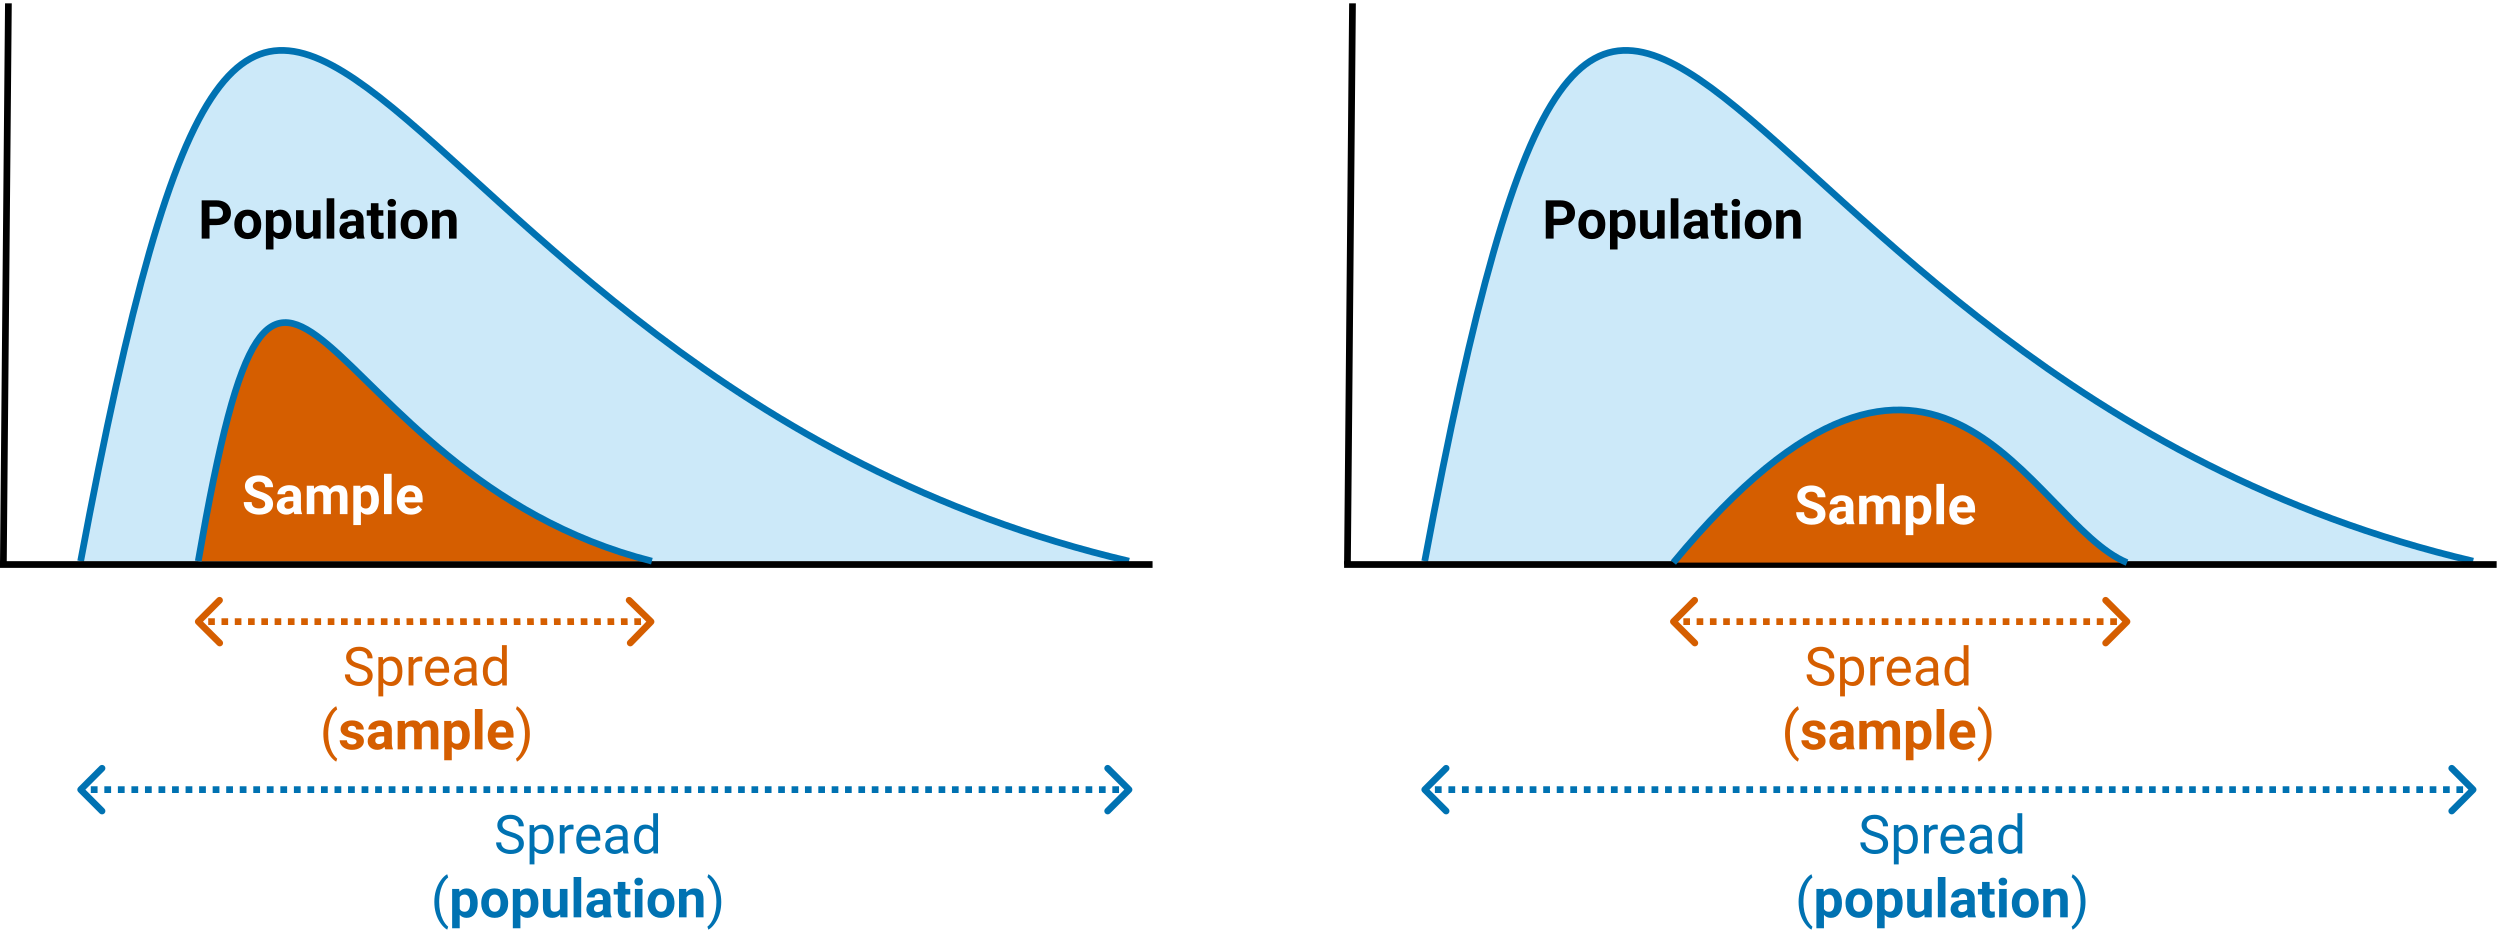<svg width="744" height="277" viewBox="0 0 744 277" fill="none" xmlns="http://www.w3.org/2000/svg">
<rect width="744" height="277" fill="white"/>
<path d="M0 152C58.453 -160.319 75.066 96.44 312 152H0Z" transform="translate(24 15)" fill="#56B4E9" fill-opacity="0.3"/>
<path d="M0 152C58.453 -160.319 75.066 96.44 312 152" transform="translate(24 15)" stroke="#0072B2" stroke-width="2"/>
<line y1="-1" x2="167.002" y2="-1" transform="translate(2 167.996) rotate(-89.485)" stroke="black" stroke-width="2"/>
<line y1="-1" x2="343.001" y2="-1" transform="translate(0 169)" stroke="black" stroke-width="2"/>
<path d="M0 152C58.453 -160.319 75.066 96.44 312 152H0Z" transform="translate(424 15)" fill="#56B4E9" fill-opacity="0.3"/>
<path d="M0 152C58.453 -160.319 75.066 96.44 312 152" transform="translate(424 15)" stroke="#0072B2" stroke-width="2"/>
<path d="M0 71C25.292 -74.886 32.48 45.048 135 71H0Z" transform="translate(59 96)" fill="#D55E00"/>
<path d="M0 71C25.292 -74.886 32.48 45.048 135 71" transform="translate(59 96)" stroke="#0072B2" stroke-width="2"/>
<line y1="-1" x2="167.002" y2="-1" transform="translate(402 167.996) rotate(-89.485)" stroke="black" stroke-width="2"/>
<line y1="-1" x2="343.001" y2="-1" transform="translate(400 169)" stroke="black" stroke-width="2"/>
<path d="M3.359 10.992V15H1.016V3.625H5.453C6.307 3.625 7.057 3.781 7.703 4.094C8.354 4.406 8.854 4.852 9.203 5.43C9.552 6.003 9.727 6.656 9.727 7.391C9.727 8.505 9.344 9.385 8.578 10.031C7.818 10.672 6.763 10.992 5.414 10.992H3.359ZM3.359 9.094H5.453C6.073 9.094 6.544 8.948 6.867 8.656C7.195 8.365 7.359 7.948 7.359 7.406C7.359 6.849 7.195 6.398 6.867 6.055C6.539 5.711 6.086 5.534 5.508 5.523H3.359V9.094ZM10.734 10.695C10.734 9.857 10.896 9.109 11.219 8.453C11.542 7.797 12.005 7.289 12.609 6.93C13.219 6.57 13.925 6.391 14.727 6.391C15.867 6.391 16.797 6.74 17.516 7.438C18.24 8.135 18.643 9.083 18.727 10.281L18.742 10.859C18.742 12.156 18.38 13.198 17.656 13.984C16.932 14.766 15.961 15.156 14.742 15.156C13.523 15.156 12.55 14.766 11.82 13.984C11.096 13.203 10.734 12.141 10.734 10.797V10.695ZM12.992 10.859C12.992 11.662 13.143 12.276 13.445 12.703C13.747 13.125 14.18 13.336 14.742 13.336C15.289 13.336 15.716 13.128 16.023 12.711C16.331 12.289 16.484 11.617 16.484 10.695C16.484 9.909 16.331 9.299 16.023 8.867C15.716 8.435 15.284 8.219 14.727 8.219C14.175 8.219 13.747 8.435 13.445 8.867C13.143 9.294 12.992 9.958 12.992 10.859ZM27.742 10.852C27.742 12.154 27.445 13.198 26.852 13.984C26.263 14.766 25.466 15.156 24.461 15.156C23.607 15.156 22.917 14.859 22.391 14.266V18.25H20.133V6.547H22.227L22.305 7.375C22.852 6.719 23.565 6.391 24.445 6.391C25.487 6.391 26.297 6.776 26.875 7.547C27.453 8.318 27.742 9.38 27.742 10.734V10.852ZM25.484 10.688C25.484 9.901 25.344 9.294 25.062 8.867C24.787 8.44 24.383 8.227 23.852 8.227C23.143 8.227 22.656 8.497 22.391 9.039V12.5C22.667 13.057 23.159 13.336 23.867 13.336C24.945 13.336 25.484 12.453 25.484 10.688ZM34.211 14.141C33.654 14.818 32.883 15.156 31.898 15.156C30.992 15.156 30.299 14.896 29.82 14.375C29.346 13.854 29.104 13.091 29.094 12.086V6.547H31.352V12.008C31.352 12.888 31.753 13.328 32.555 13.328C33.32 13.328 33.846 13.062 34.133 12.531V6.547H36.398V15H34.273L34.211 14.141ZM40.484 15H38.219V3H40.484V15ZM47.25 15C47.146 14.797 47.07 14.544 47.023 14.242C46.477 14.852 45.766 15.156 44.891 15.156C44.062 15.156 43.375 14.917 42.828 14.438C42.286 13.958 42.016 13.354 42.016 12.625C42.016 11.729 42.346 11.042 43.008 10.562C43.675 10.083 44.635 9.841 45.891 9.836H46.93V9.352C46.93 8.961 46.828 8.648 46.625 8.414C46.427 8.18 46.112 8.062 45.68 8.062C45.3 8.062 45 8.154 44.781 8.336C44.568 8.518 44.461 8.768 44.461 9.086H42.203C42.203 8.596 42.354 8.143 42.656 7.727C42.958 7.31 43.385 6.984 43.938 6.75C44.49 6.51 45.109 6.391 45.797 6.391C46.839 6.391 47.664 6.654 48.273 7.18C48.888 7.701 49.195 8.435 49.195 9.383V13.047C49.2 13.849 49.312 14.456 49.531 14.867V15H47.25ZM45.383 13.43C45.716 13.43 46.023 13.357 46.305 13.211C46.586 13.06 46.794 12.859 46.93 12.609V11.156H46.086C44.956 11.156 44.354 11.547 44.281 12.328L44.273 12.461C44.273 12.742 44.372 12.974 44.57 13.156C44.768 13.338 45.039 13.43 45.383 13.43ZM53.633 4.469V6.547H55.078V8.203H53.633V12.422C53.633 12.734 53.693 12.958 53.812 13.094C53.932 13.229 54.161 13.297 54.5 13.297C54.75 13.297 54.971 13.279 55.164 13.242V14.953C54.721 15.088 54.266 15.156 53.797 15.156C52.214 15.156 51.406 14.357 51.375 12.758V8.203H50.141V6.547H51.375V4.469H53.633ZM58.719 15H56.453V6.547H58.719V15ZM56.32 4.359C56.32 4.021 56.432 3.742 56.656 3.523C56.885 3.305 57.195 3.195 57.586 3.195C57.971 3.195 58.279 3.305 58.508 3.523C58.737 3.742 58.852 4.021 58.852 4.359C58.852 4.703 58.734 4.984 58.5 5.203C58.271 5.422 57.966 5.531 57.586 5.531C57.206 5.531 56.898 5.422 56.664 5.203C56.435 4.984 56.32 4.703 56.32 4.359ZM60.234 10.695C60.234 9.857 60.396 9.109 60.719 8.453C61.042 7.797 61.505 7.289 62.109 6.93C62.719 6.57 63.425 6.391 64.227 6.391C65.367 6.391 66.297 6.74 67.016 7.438C67.74 8.135 68.143 9.083 68.227 10.281L68.242 10.859C68.242 12.156 67.88 13.198 67.156 13.984C66.432 14.766 65.461 15.156 64.242 15.156C63.023 15.156 62.05 14.766 61.32 13.984C60.596 13.203 60.234 12.141 60.234 10.797V10.695ZM62.492 10.859C62.492 11.662 62.643 12.276 62.945 12.703C63.247 13.125 63.68 13.336 64.242 13.336C64.789 13.336 65.216 13.128 65.523 12.711C65.831 12.289 65.984 11.617 65.984 10.695C65.984 9.909 65.831 9.299 65.523 8.867C65.216 8.435 64.784 8.219 64.227 8.219C63.675 8.219 63.247 8.435 62.945 8.867C62.643 9.294 62.492 9.958 62.492 10.859ZM71.711 6.547L71.781 7.523C72.385 6.768 73.195 6.391 74.211 6.391C75.107 6.391 75.773 6.654 76.211 7.18C76.648 7.706 76.872 8.492 76.883 9.539V15H74.625V9.594C74.625 9.115 74.521 8.768 74.312 8.555C74.104 8.336 73.758 8.227 73.273 8.227C72.638 8.227 72.162 8.497 71.844 9.039V15H69.586V6.547H71.711Z" transform="translate(59 56)" fill="black"/>
<path d="M3.359 10.992V15H1.016V3.625H5.453C6.307 3.625 7.057 3.781 7.703 4.094C8.354 4.406 8.854 4.852 9.203 5.43C9.552 6.003 9.727 6.656 9.727 7.391C9.727 8.505 9.344 9.385 8.578 10.031C7.818 10.672 6.763 10.992 5.414 10.992H3.359ZM3.359 9.094H5.453C6.073 9.094 6.544 8.948 6.867 8.656C7.195 8.365 7.359 7.948 7.359 7.406C7.359 6.849 7.195 6.398 6.867 6.055C6.539 5.711 6.086 5.534 5.508 5.523H3.359V9.094ZM10.734 10.695C10.734 9.857 10.896 9.109 11.219 8.453C11.542 7.797 12.005 7.289 12.609 6.93C13.219 6.57 13.925 6.391 14.727 6.391C15.867 6.391 16.797 6.74 17.516 7.438C18.24 8.135 18.643 9.083 18.727 10.281L18.742 10.859C18.742 12.156 18.38 13.198 17.656 13.984C16.932 14.766 15.961 15.156 14.742 15.156C13.523 15.156 12.55 14.766 11.82 13.984C11.096 13.203 10.734 12.141 10.734 10.797V10.695ZM12.992 10.859C12.992 11.662 13.143 12.276 13.445 12.703C13.747 13.125 14.18 13.336 14.742 13.336C15.289 13.336 15.716 13.128 16.023 12.711C16.331 12.289 16.484 11.617 16.484 10.695C16.484 9.909 16.331 9.299 16.023 8.867C15.716 8.435 15.284 8.219 14.727 8.219C14.175 8.219 13.747 8.435 13.445 8.867C13.143 9.294 12.992 9.958 12.992 10.859ZM27.742 10.852C27.742 12.154 27.445 13.198 26.852 13.984C26.263 14.766 25.466 15.156 24.461 15.156C23.607 15.156 22.917 14.859 22.391 14.266V18.25H20.133V6.547H22.227L22.305 7.375C22.852 6.719 23.565 6.391 24.445 6.391C25.487 6.391 26.297 6.776 26.875 7.547C27.453 8.318 27.742 9.38 27.742 10.734V10.852ZM25.484 10.688C25.484 9.901 25.344 9.294 25.062 8.867C24.787 8.44 24.383 8.227 23.852 8.227C23.143 8.227 22.656 8.497 22.391 9.039V12.5C22.667 13.057 23.159 13.336 23.867 13.336C24.945 13.336 25.484 12.453 25.484 10.688ZM34.211 14.141C33.654 14.818 32.883 15.156 31.898 15.156C30.992 15.156 30.299 14.896 29.82 14.375C29.346 13.854 29.104 13.091 29.094 12.086V6.547H31.352V12.008C31.352 12.888 31.753 13.328 32.555 13.328C33.32 13.328 33.846 13.062 34.133 12.531V6.547H36.398V15H34.273L34.211 14.141ZM40.484 15H38.219V3H40.484V15ZM47.25 15C47.146 14.797 47.07 14.544 47.023 14.242C46.477 14.852 45.766 15.156 44.891 15.156C44.062 15.156 43.375 14.917 42.828 14.438C42.286 13.958 42.016 13.354 42.016 12.625C42.016 11.729 42.346 11.042 43.008 10.562C43.675 10.083 44.635 9.841 45.891 9.836H46.93V9.352C46.93 8.961 46.828 8.648 46.625 8.414C46.427 8.18 46.112 8.062 45.68 8.062C45.3 8.062 45 8.154 44.781 8.336C44.568 8.518 44.461 8.768 44.461 9.086H42.203C42.203 8.596 42.354 8.143 42.656 7.727C42.958 7.31 43.385 6.984 43.938 6.75C44.49 6.51 45.109 6.391 45.797 6.391C46.839 6.391 47.664 6.654 48.273 7.18C48.888 7.701 49.195 8.435 49.195 9.383V13.047C49.2 13.849 49.312 14.456 49.531 14.867V15H47.25ZM45.383 13.43C45.716 13.43 46.023 13.357 46.305 13.211C46.586 13.06 46.794 12.859 46.93 12.609V11.156H46.086C44.956 11.156 44.354 11.547 44.281 12.328L44.273 12.461C44.273 12.742 44.372 12.974 44.57 13.156C44.768 13.338 45.039 13.43 45.383 13.43ZM53.633 4.469V6.547H55.078V8.203H53.633V12.422C53.633 12.734 53.693 12.958 53.812 13.094C53.932 13.229 54.161 13.297 54.5 13.297C54.75 13.297 54.971 13.279 55.164 13.242V14.953C54.721 15.088 54.266 15.156 53.797 15.156C52.214 15.156 51.406 14.357 51.375 12.758V8.203H50.141V6.547H51.375V4.469H53.633ZM58.719 15H56.453V6.547H58.719V15ZM56.32 4.359C56.32 4.021 56.432 3.742 56.656 3.523C56.885 3.305 57.195 3.195 57.586 3.195C57.971 3.195 58.279 3.305 58.508 3.523C58.737 3.742 58.852 4.021 58.852 4.359C58.852 4.703 58.734 4.984 58.5 5.203C58.271 5.422 57.966 5.531 57.586 5.531C57.206 5.531 56.898 5.422 56.664 5.203C56.435 4.984 56.32 4.703 56.32 4.359ZM60.234 10.695C60.234 9.857 60.396 9.109 60.719 8.453C61.042 7.797 61.505 7.289 62.109 6.93C62.719 6.57 63.425 6.391 64.227 6.391C65.367 6.391 66.297 6.74 67.016 7.438C67.74 8.135 68.143 9.083 68.227 10.281L68.242 10.859C68.242 12.156 67.88 13.198 67.156 13.984C66.432 14.766 65.461 15.156 64.242 15.156C63.023 15.156 62.05 14.766 61.32 13.984C60.596 13.203 60.234 12.141 60.234 10.797V10.695ZM62.492 10.859C62.492 11.662 62.643 12.276 62.945 12.703C63.247 13.125 63.68 13.336 64.242 13.336C64.789 13.336 65.216 13.128 65.523 12.711C65.831 12.289 65.984 11.617 65.984 10.695C65.984 9.909 65.831 9.299 65.523 8.867C65.216 8.435 64.784 8.219 64.227 8.219C63.675 8.219 63.247 8.435 62.945 8.867C62.643 9.294 62.492 9.958 62.492 10.859ZM71.711 6.547L71.781 7.523C72.385 6.768 73.195 6.391 74.211 6.391C75.107 6.391 75.773 6.654 76.211 7.18C76.648 7.706 76.872 8.492 76.883 9.539V15H74.625V9.594C74.625 9.115 74.521 8.768 74.312 8.555C74.104 8.336 73.758 8.227 73.273 8.227C72.638 8.227 72.162 8.497 71.844 9.039V15H69.586V6.547H71.711Z" transform="translate(459 56)" fill="black"/>
<path d="M6.914 12.016C6.914 11.573 6.758 11.234 6.445 11C6.133 10.76 5.57 10.51 4.758 10.25C3.945 9.984 3.302 9.724 2.828 9.469C1.536 8.771 0.891 7.831 0.891 6.648C0.891 6.034 1.062 5.487 1.406 5.008C1.755 4.523 2.253 4.146 2.898 3.875C3.549 3.604 4.279 3.469 5.086 3.469C5.898 3.469 6.622 3.617 7.258 3.914C7.893 4.206 8.385 4.62 8.734 5.156C9.089 5.693 9.266 6.302 9.266 6.984H6.922C6.922 6.464 6.758 6.06 6.43 5.773C6.102 5.482 5.641 5.336 5.047 5.336C4.474 5.336 4.029 5.458 3.711 5.703C3.393 5.943 3.234 6.26 3.234 6.656C3.234 7.026 3.419 7.336 3.789 7.586C4.164 7.836 4.714 8.07 5.438 8.289C6.771 8.69 7.742 9.188 8.352 9.781C8.961 10.375 9.266 11.115 9.266 12C9.266 12.984 8.893 13.758 8.148 14.32C7.404 14.878 6.401 15.156 5.141 15.156C4.266 15.156 3.469 14.997 2.75 14.68C2.031 14.357 1.482 13.917 1.102 13.359C0.727 12.802 0.539 12.156 0.539 11.422H2.891C2.891 12.677 3.641 13.305 5.141 13.305C5.698 13.305 6.133 13.193 6.445 12.969C6.758 12.74 6.914 12.422 6.914 12.016ZM15.609 15C15.505 14.797 15.43 14.544 15.383 14.242C14.836 14.852 14.125 15.156 13.25 15.156C12.422 15.156 11.734 14.917 11.188 14.438C10.646 13.958 10.375 13.354 10.375 12.625C10.375 11.729 10.706 11.042 11.367 10.562C12.034 10.083 12.995 9.841 14.25 9.836H15.289V9.352C15.289 8.961 15.188 8.648 14.984 8.414C14.787 8.18 14.471 8.062 14.039 8.062C13.659 8.062 13.359 8.154 13.141 8.336C12.927 8.518 12.82 8.768 12.82 9.086H10.562C10.562 8.596 10.713 8.143 11.016 7.727C11.318 7.31 11.745 6.984 12.297 6.75C12.849 6.51 13.469 6.391 14.156 6.391C15.198 6.391 16.023 6.654 16.633 7.18C17.247 7.701 17.555 8.435 17.555 9.383V13.047C17.56 13.849 17.672 14.456 17.891 14.867V15H15.609ZM13.742 13.43C14.075 13.43 14.383 13.357 14.664 13.211C14.945 13.06 15.154 12.859 15.289 12.609V11.156H14.445C13.315 11.156 12.713 11.547 12.641 12.328L12.633 12.461C12.633 12.742 12.732 12.974 12.93 13.156C13.128 13.338 13.398 13.43 13.742 13.43ZM21.406 6.547L21.477 7.492C22.076 6.758 22.885 6.391 23.906 6.391C24.995 6.391 25.742 6.82 26.148 7.68C26.742 6.82 27.588 6.391 28.688 6.391C29.604 6.391 30.287 6.659 30.734 7.195C31.182 7.727 31.406 8.529 31.406 9.602V15H29.141V9.609C29.141 9.13 29.047 8.781 28.859 8.562C28.672 8.339 28.341 8.227 27.867 8.227C27.19 8.227 26.721 8.549 26.461 9.195L26.469 15H24.211V9.617C24.211 9.128 24.115 8.773 23.922 8.555C23.729 8.336 23.401 8.227 22.938 8.227C22.297 8.227 21.833 8.492 21.547 9.023V15H19.289V6.547H21.406ZM40.758 10.852C40.758 12.154 40.461 13.198 39.867 13.984C39.279 14.766 38.482 15.156 37.477 15.156C36.622 15.156 35.932 14.859 35.406 14.266V18.25H33.148V6.547H35.242L35.32 7.375C35.867 6.719 36.581 6.391 37.461 6.391C38.503 6.391 39.312 6.776 39.891 7.547C40.469 8.318 40.758 9.38 40.758 10.734V10.852ZM38.5 10.688C38.5 9.901 38.359 9.294 38.078 8.867C37.802 8.44 37.398 8.227 36.867 8.227C36.159 8.227 35.672 8.497 35.406 9.039V12.5C35.682 13.057 36.175 13.336 36.883 13.336C37.961 13.336 38.5 12.453 38.5 10.688ZM44.547 15H42.281V3H44.547V15ZM50.305 15.156C49.065 15.156 48.055 14.776 47.273 14.016C46.497 13.255 46.109 12.242 46.109 10.977V10.758C46.109 9.909 46.273 9.151 46.602 8.484C46.93 7.812 47.393 7.297 47.992 6.938C48.596 6.573 49.284 6.391 50.055 6.391C51.211 6.391 52.12 6.755 52.781 7.484C53.448 8.214 53.781 9.247 53.781 10.586V11.508H48.398C48.471 12.06 48.69 12.503 49.055 12.836C49.425 13.169 49.891 13.336 50.453 13.336C51.323 13.336 52.003 13.021 52.492 12.391L53.602 13.633C53.263 14.112 52.805 14.487 52.227 14.758C51.648 15.023 51.008 15.156 50.305 15.156ZM50.047 8.219C49.599 8.219 49.234 8.37 48.953 8.672C48.677 8.974 48.5 9.406 48.422 9.969H51.562V9.789C51.552 9.289 51.417 8.904 51.156 8.633C50.896 8.357 50.526 8.219 50.047 8.219Z" transform="translate(72 138)" fill="white"/>
<path d="M0 45.423C79.5 -50.577 106.028 33.578 135 45.423H0Z" transform="translate(498 122)" fill="#D55E00"/>
<path d="M0 45.423C79.5 -50.577 106.028 33.578 135 45.423" transform="translate(498 122)" stroke="#0072B2" stroke-width="2"/>
<path d="M6.914 12.016C6.914 11.573 6.758 11.234 6.445 11C6.133 10.76 5.57 10.51 4.758 10.25C3.945 9.984 3.302 9.724 2.828 9.469C1.536 8.771 0.891 7.831 0.891 6.648C0.891 6.034 1.062 5.487 1.406 5.008C1.755 4.523 2.253 4.146 2.898 3.875C3.549 3.604 4.279 3.469 5.086 3.469C5.898 3.469 6.622 3.617 7.258 3.914C7.893 4.206 8.385 4.62 8.734 5.156C9.089 5.693 9.266 6.302 9.266 6.984H6.922C6.922 6.464 6.758 6.06 6.43 5.773C6.102 5.482 5.641 5.336 5.047 5.336C4.474 5.336 4.029 5.458 3.711 5.703C3.393 5.943 3.234 6.26 3.234 6.656C3.234 7.026 3.419 7.336 3.789 7.586C4.164 7.836 4.714 8.07 5.438 8.289C6.771 8.69 7.742 9.188 8.352 9.781C8.961 10.375 9.266 11.115 9.266 12C9.266 12.984 8.893 13.758 8.148 14.32C7.404 14.878 6.401 15.156 5.141 15.156C4.266 15.156 3.469 14.997 2.75 14.68C2.031 14.357 1.482 13.917 1.102 13.359C0.727 12.802 0.539 12.156 0.539 11.422H2.891C2.891 12.677 3.641 13.305 5.141 13.305C5.698 13.305 6.133 13.193 6.445 12.969C6.758 12.74 6.914 12.422 6.914 12.016ZM15.609 15C15.505 14.797 15.43 14.544 15.383 14.242C14.836 14.852 14.125 15.156 13.25 15.156C12.422 15.156 11.734 14.917 11.188 14.438C10.646 13.958 10.375 13.354 10.375 12.625C10.375 11.729 10.706 11.042 11.367 10.562C12.034 10.083 12.995 9.841 14.25 9.836H15.289V9.352C15.289 8.961 15.188 8.648 14.984 8.414C14.787 8.18 14.471 8.062 14.039 8.062C13.659 8.062 13.359 8.154 13.141 8.336C12.927 8.518 12.82 8.768 12.82 9.086H10.562C10.562 8.596 10.713 8.143 11.016 7.727C11.318 7.31 11.745 6.984 12.297 6.75C12.849 6.51 13.469 6.391 14.156 6.391C15.198 6.391 16.023 6.654 16.633 7.18C17.247 7.701 17.555 8.435 17.555 9.383V13.047C17.56 13.849 17.672 14.456 17.891 14.867V15H15.609ZM13.742 13.43C14.075 13.43 14.383 13.357 14.664 13.211C14.945 13.06 15.154 12.859 15.289 12.609V11.156H14.445C13.315 11.156 12.713 11.547 12.641 12.328L12.633 12.461C12.633 12.742 12.732 12.974 12.93 13.156C13.128 13.338 13.398 13.43 13.742 13.43ZM21.406 6.547L21.477 7.492C22.076 6.758 22.885 6.391 23.906 6.391C24.995 6.391 25.742 6.82 26.148 7.68C26.742 6.82 27.588 6.391 28.688 6.391C29.604 6.391 30.287 6.659 30.734 7.195C31.182 7.727 31.406 8.529 31.406 9.602V15H29.141V9.609C29.141 9.13 29.047 8.781 28.859 8.562C28.672 8.339 28.341 8.227 27.867 8.227C27.19 8.227 26.721 8.549 26.461 9.195L26.469 15H24.211V9.617C24.211 9.128 24.115 8.773 23.922 8.555C23.729 8.336 23.401 8.227 22.938 8.227C22.297 8.227 21.833 8.492 21.547 9.023V15H19.289V6.547H21.406ZM40.758 10.852C40.758 12.154 40.461 13.198 39.867 13.984C39.279 14.766 38.482 15.156 37.477 15.156C36.622 15.156 35.932 14.859 35.406 14.266V18.25H33.148V6.547H35.242L35.32 7.375C35.867 6.719 36.581 6.391 37.461 6.391C38.503 6.391 39.312 6.776 39.891 7.547C40.469 8.318 40.758 9.38 40.758 10.734V10.852ZM38.5 10.688C38.5 9.901 38.359 9.294 38.078 8.867C37.802 8.44 37.398 8.227 36.867 8.227C36.159 8.227 35.672 8.497 35.406 9.039V12.5C35.682 13.057 36.175 13.336 36.883 13.336C37.961 13.336 38.5 12.453 38.5 10.688ZM44.547 15H42.281V3H44.547V15ZM50.305 15.156C49.065 15.156 48.055 14.776 47.273 14.016C46.497 13.255 46.109 12.242 46.109 10.977V10.758C46.109 9.909 46.273 9.151 46.602 8.484C46.93 7.812 47.393 7.297 47.992 6.938C48.596 6.573 49.284 6.391 50.055 6.391C51.211 6.391 52.12 6.755 52.781 7.484C53.448 8.214 53.781 9.247 53.781 10.586V11.508H48.398C48.471 12.06 48.69 12.503 49.055 12.836C49.425 13.169 49.891 13.336 50.453 13.336C51.323 13.336 52.003 13.021 52.492 12.391L53.602 13.633C53.263 14.112 52.805 14.487 52.227 14.758C51.648 15.023 51.008 15.156 50.305 15.156ZM50.047 8.219C49.599 8.219 49.234 8.37 48.953 8.672C48.677 8.974 48.5 9.406 48.422 9.969H51.562V9.789C51.552 9.289 51.417 8.904 51.156 8.633C50.896 8.357 50.526 8.219 50.047 8.219Z" transform="translate(534 141)" fill="white"/>
<path d="M175.354 0.354C175.549 0.158 175.549 -0.158 175.354 -0.354L172.172 -3.536C171.976 -3.731 171.66 -3.731 171.464 -3.536C171.269 -3.34 171.269 -3.024 171.464 -2.828L174.293 0L171.464 2.828C171.269 3.024 171.269 3.34 171.464 3.536C171.66 3.731 171.976 3.731 172.172 3.536L175.354 0.354ZM0 0.5H0.994V-0.5H0V0.5ZM2.983 0.5H4.972V-0.5H2.983V0.5ZM6.96 0.5H8.949V-0.5H6.96V0.5ZM10.938 0.5H12.926V-0.5H10.938V0.5ZM14.915 0.5H16.903V-0.5H14.915V0.5ZM18.892 0.5H20.881V-0.5H18.892V0.5ZM22.869 0.5H24.858V-0.5H22.869V0.5ZM26.847 0.5H28.835V-0.5H26.847V0.5ZM30.824 0.5H32.812V-0.5H30.824V0.5ZM34.801 0.5H36.79V-0.5H34.801V0.5ZM38.778 0.5H40.767V-0.5H38.778V0.5ZM42.756 0.5H44.744V-0.5H42.756V0.5ZM46.733 0.5H48.722V-0.5H46.733V0.5ZM50.71 0.5H52.699V-0.5H50.71V0.5ZM54.688 0.5H56.676V-0.5H54.688V0.5ZM58.665 0.5H60.653V-0.5H58.665V0.5ZM62.642 0.5H64.631V-0.5H62.642V0.5ZM66.619 0.5H68.608V-0.5H66.619V0.5ZM70.597 0.5H72.585V-0.5H70.597V0.5ZM74.574 0.5H76.562V-0.5H74.574V0.5ZM78.551 0.5H80.54V-0.5H78.551V0.5ZM82.528 0.5H84.517V-0.5H82.528V0.5ZM86.506 0.5H88.494V-0.5H86.506V0.5ZM90.483 0.5H92.472V-0.5H90.483V0.5ZM94.46 0.5H96.449V-0.5H94.46V0.5ZM98.438 0.5H100.426V-0.5H98.438V0.5ZM102.415 0.5H104.403V-0.5H102.415V0.5ZM106.392 0.5H108.381V-0.5H106.392V0.5ZM110.369 0.5H112.358V-0.5H110.369V0.5ZM114.347 0.5H116.335V-0.5H114.347V0.5ZM118.324 0.5H120.312V-0.5H118.324V0.5ZM122.301 0.5H124.29V-0.5H122.301V0.5ZM126.278 0.5H128.267V-0.5H126.278V0.5ZM130.256 0.5H132.244V-0.5H130.256V0.5ZM134.233 0.5H136.222V-0.5H134.233V0.5ZM138.21 0.5H140.199V-0.5H138.21V0.5ZM142.188 0.5H144.176V-0.5H142.188V0.5ZM146.165 0.5H148.153V-0.5H146.165V0.5ZM150.142 0.5H152.131V-0.5H150.142V0.5ZM154.119 0.5H156.108V-0.5H154.119V0.5ZM158.097 0.5H160.085V-0.5H158.097V0.5ZM162.074 0.5H164.062V-0.5H162.074V0.5ZM166.051 0.5H168.04V-0.5H166.051V0.5ZM170.028 0.5H172.017V-0.5H170.028V0.5ZM174.006 0.5H175V-0.5H174.006V0.5ZM175.707 0.707C176.098 0.317 176.098 -0.317 175.707 -0.707L169.343 -7.071C168.953 -7.462 168.319 -7.462 167.929 -7.071C167.538 -6.681 167.538 -6.047 167.929 -5.657L173.586 0L167.929 5.657C167.538 6.047 167.538 6.681 167.929 7.071C168.319 7.462 168.953 7.462 169.343 7.071L175.707 0.707ZM0 1H0.994V-1H0V1ZM2.983 1H4.972V-1H2.983V1ZM6.96 1H8.949V-1H6.96V1ZM10.938 1H12.926V-1H10.938V1ZM14.915 1H16.903V-1H14.915V1ZM18.892 1H20.881V-1H18.892V1ZM22.869 1H24.858V-1H22.869V1ZM26.847 1H28.835V-1H26.847V1ZM30.824 1H32.812V-1H30.824V1ZM34.801 1H36.79V-1H34.801V1ZM38.778 1H40.767V-1H38.778V1ZM42.756 1H44.744V-1H42.756V1ZM46.733 1H48.722V-1H46.733V1ZM50.71 1H52.699V-1H50.71V1ZM54.688 1H56.676V-1H54.688V1ZM58.665 1H60.653V-1H58.665V1ZM62.642 1H64.631V-1H62.642V1ZM66.619 1H68.608V-1H66.619V1ZM70.597 1H72.585V-1H70.597V1ZM74.574 1H76.562V-1H74.574V1ZM78.551 1H80.54V-1H78.551V1ZM82.528 1H84.517V-1H82.528V1ZM86.506 1H88.494V-1H86.506V1ZM90.483 1H92.472V-1H90.483V1ZM94.46 1H96.449V-1H94.46V1ZM98.438 1H100.426V-1H98.438V1ZM102.415 1H104.403V-1H102.415V1ZM106.392 1H108.381V-1H106.392V1ZM110.369 1H112.358V-1H110.369V1ZM114.347 1H116.335V-1H114.347V1ZM118.324 1H120.312V-1H118.324V1ZM122.301 1H124.29V-1H122.301V1ZM126.278 1H128.267V-1H126.278V1ZM130.256 1H132.244V-1H130.256V1ZM134.233 1H136.222V-1H134.233V1ZM138.21 1H140.199V-1H138.21V1ZM142.188 1H144.176V-1H142.188V1ZM146.165 1H148.153V-1H146.165V1ZM150.142 1H152.131V-1H150.142V1ZM154.119 1H156.108V-1H154.119V1ZM158.097 1H160.085V-1H158.097V1ZM162.074 1H164.062V-1H162.074V1ZM166.051 1H168.04V-1H166.051V1ZM170.028 1H172.017V-1H170.028V1ZM174.006 1H175V-1H174.006V1Z" transform="translate(161 235)" fill="#0072B2"/>
<path d="M137.354 0.354C137.549 0.158 137.549 -0.158 137.354 -0.354L134.172 -3.536C133.976 -3.731 133.66 -3.731 133.464 -3.536C133.269 -3.34 133.269 -3.024 133.464 -2.828L136.293 0L133.464 2.828C133.269 3.024 133.269 3.34 133.464 3.536C133.66 3.731 133.976 3.731 134.172 3.536L137.354 0.354ZM0 0.5H1.007V-0.5H0V0.5ZM3.022 0.5H5.037V-0.5H3.022V0.5ZM7.051 0.5H9.066V-0.5H7.051V0.5ZM11.081 0.5H13.096V-0.5H11.081V0.5ZM15.11 0.5H17.125V-0.5H15.11V0.5ZM19.14 0.5H21.154V-0.5H19.14V0.5ZM23.169 0.5H25.184V-0.5H23.169V0.5ZM27.198 0.5H29.213V-0.5H27.198V0.5ZM31.228 0.5H33.243V-0.5H31.228V0.5ZM35.257 0.5H37.272V-0.5H35.257V0.5ZM39.287 0.5H41.301V-0.5H39.287V0.5ZM43.316 0.5H45.331V-0.5H43.316V0.5ZM47.346 0.5H49.36V-0.5H47.346V0.5ZM51.375 0.5H53.39V-0.5H51.375V0.5ZM55.404 0.5H57.419V-0.5H55.404V0.5ZM59.434 0.5H61.449V-0.5H59.434V0.5ZM63.463 0.5H65.478V-0.5H63.463V0.5ZM67.493 0.5H69.507V-0.5H67.493V0.5ZM71.522 0.5H73.537V-0.5H71.522V0.5ZM75.552 0.5H77.566V-0.5H75.552V0.5ZM79.581 0.5H81.596V-0.5H79.581V0.5ZM83.61 0.5H85.625V-0.5H83.61V0.5ZM87.64 0.5H89.654V-0.5H87.64V0.5ZM91.669 0.5H93.684V-0.5H91.669V0.5ZM95.698 0.5H97.713V-0.5H95.698V0.5ZM99.728 0.5H101.743V-0.5H99.728V0.5ZM103.757 0.5H105.772V-0.5H103.757V0.5ZM107.787 0.5H109.801V-0.5H107.787V0.5ZM111.816 0.5H113.831V-0.5H111.816V0.5ZM115.846 0.5H117.86V-0.5H115.846V0.5ZM119.875 0.5H121.89V-0.5H119.875V0.5ZM123.904 0.5H125.919V-0.5H123.904V0.5ZM127.934 0.5H129.949V-0.5H127.934V0.5ZM131.963 0.5H133.978V-0.5H131.963V0.5ZM135.993 0.5H137V-0.5H135.993V0.5ZM137.707 0.707C138.098 0.317 138.098 -0.317 137.707 -0.707L131.343 -7.071C130.953 -7.462 130.319 -7.462 129.929 -7.071C129.538 -6.681 129.538 -6.047 129.929 -5.657L135.586 0L129.929 5.657C129.538 6.047 129.538 6.681 129.929 7.071C130.319 7.462 130.953 7.462 131.343 7.071L137.707 0.707ZM0 1H1.007V-1H0V1ZM3.022 1H5.037V-1H3.022V1ZM7.051 1H9.066V-1H7.051V1ZM11.081 1H13.096V-1H11.081V1ZM15.11 1H17.125V-1H15.11V1ZM19.14 1H21.154V-1H19.14V1ZM23.169 1H25.184V-1H23.169V1ZM27.198 1H29.213V-1H27.198V1ZM31.228 1H33.243V-1H31.228V1ZM35.257 1H37.272V-1H35.257V1ZM39.287 1H41.301V-1H39.287V1ZM43.316 1H45.331V-1H43.316V1ZM47.346 1H49.36V-1H47.346V1ZM51.375 1H53.39V-1H51.375V1ZM55.404 1H57.419V-1H55.404V1ZM59.434 1H61.449V-1H59.434V1ZM63.463 1H65.478V-1H63.463V1ZM67.493 1H69.507V-1H67.493V1ZM71.522 1H73.537V-1H71.522V1ZM75.552 1H77.566V-1H75.552V1ZM79.581 1H81.596V-1H79.581V1ZM83.61 1H85.625V-1H83.61V1ZM87.64 1H89.654V-1H87.64V1ZM91.669 1H93.684V-1H91.669V1ZM95.698 1H97.713V-1H95.698V1ZM99.728 1H101.743V-1H99.728V1ZM103.757 1H105.772V-1H103.757V1ZM107.787 1H109.801V-1H107.787V1ZM111.816 1H113.831V-1H111.816V1ZM115.846 1H117.86V-1H115.846V1ZM119.875 1H121.89V-1H119.875V1ZM123.904 1H125.919V-1H123.904V1ZM127.934 1H129.949V-1H127.934V1ZM131.963 1H133.978V-1H131.963V1ZM135.993 1H137V-1H135.993V1Z" transform="translate(161 235) rotate(180)" fill="#0072B2"/>
<path d="M76.108 0.354C76.303 0.158 76.303 -0.158 76.108 -0.354L72.926 -3.536C72.73 -3.731 72.414 -3.731 72.219 -3.536C72.023 -3.34 72.023 -3.024 72.219 -2.828L75.047 0L72.219 2.828C72.023 3.024 72.023 3.34 72.219 3.536C72.414 3.731 72.73 3.731 72.926 3.536L76.108 0.354ZM0 0.5H0.997V-0.5H0V0.5ZM2.99 0.5H4.984V-0.5H2.99V0.5ZM6.977 0.5H8.971V-0.5H6.977V0.5ZM10.964 0.5H12.958V-0.5H10.964V0.5ZM14.951 0.5H16.945V-0.5H14.951V0.5ZM18.939 0.5H20.932V-0.5H18.939V0.5ZM22.926 0.5H24.919V-0.5H22.926V0.5ZM26.913 0.5H28.906V-0.5H26.913V0.5ZM30.9 0.5H32.893V-0.5H30.9V0.5ZM34.887 0.5H36.88V-0.5H34.887V0.5ZM38.874 0.5H40.867V-0.5H38.874V0.5ZM42.861 0.5H44.854V-0.5H42.861V0.5ZM46.848 0.5H48.842V-0.5H46.848V0.5ZM50.835 0.5H52.828V-0.5H50.835V0.5ZM54.822 0.5H56.816V-0.5H54.822V0.5ZM58.809 0.5H60.803V-0.5H58.809V0.5ZM62.796 0.5H64.79V-0.5H62.796V0.5ZM66.783 0.5H68.777V-0.5H66.783V0.5ZM70.77 0.5H72.764V-0.5H70.77V0.5ZM74.757 0.5H75.754V-0.5H74.757V0.5ZM76.461 0.707C76.852 0.317 76.852 -0.317 76.461 -0.707L70.097 -7.071C69.707 -7.462 69.074 -7.462 68.683 -7.071C68.293 -6.681 68.293 -6.047 68.683 -5.657L74.34 0L68.683 5.657C68.293 6.047 68.293 6.681 68.683 7.071C69.074 7.462 69.707 7.462 70.097 7.071L76.461 0.707ZM0 1H0.997V-1H0V1ZM2.99 1H4.984V-1H2.99V1ZM6.977 1H8.971V-1H6.977V1ZM10.964 1H12.958V-1H10.964V1ZM14.951 1H16.945V-1H14.951V1ZM18.939 1H20.932V-1H18.939V1ZM22.926 1H24.919V-1H22.926V1ZM26.913 1H28.906V-1H26.913V1ZM30.9 1H32.893V-1H30.9V1ZM34.887 1H36.88V-1H34.887V1ZM38.874 1H40.867V-1H38.874V1ZM42.861 1H44.854V-1H42.861V1ZM46.848 1H48.842V-1H46.848V1ZM50.835 1H52.828V-1H50.835V1ZM54.822 1H56.816V-1H54.822V1ZM58.809 1H60.803V-1H58.809V1ZM62.796 1H64.79V-1H62.796V1ZM66.783 1H68.777V-1H66.783V1ZM70.77 1H72.764V-1H70.77V1ZM74.757 1H75.754V-1H74.757V1Z" transform="matrix(1 0 0.025 1 118 185)" fill="#D55E00"/>
<path d="M59.64 0.354C59.836 0.158 59.836 -0.158 59.64 -0.354L56.458 -3.536C56.263 -3.731 55.946 -3.731 55.751 -3.536C55.556 -3.34 55.556 -3.024 55.751 -2.828L58.58 0L55.751 2.828C55.556 3.024 55.556 3.34 55.751 3.536C55.946 3.731 56.263 3.731 56.458 3.536L59.64 0.354ZM0 0.5H0.988V-0.5H0V0.5ZM2.964 0.5H4.941V-0.5H2.964V0.5ZM6.917 0.5H8.893V-0.5H6.917V0.5ZM10.869 0.5H12.845V-0.5H10.869V0.5ZM14.822 0.5H16.798V-0.5H14.822V0.5ZM18.774 0.5H20.75V-0.5H18.774V0.5ZM22.727 0.5H24.703V-0.5H22.727V0.5ZM26.679 0.5H28.655V-0.5H26.679V0.5ZM30.631 0.5H32.608V-0.5H30.631V0.5ZM34.584 0.5H36.56V-0.5H34.584V0.5ZM38.536 0.5H40.513V-0.5H38.536V0.5ZM42.489 0.5H44.465V-0.5H42.489V0.5ZM46.441 0.5H48.417V-0.5H46.441V0.5ZM50.394 0.5H52.37V-0.5H50.394V0.5ZM54.346 0.5H56.322V-0.5H54.346V0.5ZM58.299 0.5H59.287V-0.5H58.299V0.5ZM59.994 0.707C60.384 0.317 60.384 -0.317 59.994 -0.707L53.63 -7.071C53.239 -7.462 52.606 -7.462 52.216 -7.071C51.825 -6.681 51.825 -6.047 52.216 -5.657L57.873 0L52.216 5.657C51.825 6.047 51.825 6.681 52.216 7.071C52.606 7.462 53.239 7.462 53.63 7.071L59.994 0.707ZM0 1H0.988V-1H0V1ZM2.964 1H4.941V-1H2.964V1ZM6.917 1H8.893V-1H6.917V1ZM10.869 1H12.845V-1H10.869V1ZM14.822 1H16.798V-1H14.822V1ZM18.774 1H20.75V-1H18.774V1ZM22.727 1H24.703V-1H22.727V1ZM26.679 1H28.655V-1H26.679V1ZM30.631 1H32.608V-1H30.631V1ZM34.584 1H36.56V-1H34.584V1ZM38.536 1H40.513V-1H38.536V1ZM42.489 1H44.465V-1H42.489V1ZM46.441 1H48.417V-1H46.441V1ZM50.394 1H52.37V-1H50.394V1ZM54.346 1H56.322V-1H54.346V1ZM58.299 1H59.287V-1H58.299V1Z" transform="matrix(-1 0 -0.004 -1 118.287 185)" fill="#D55E00"/>
<path d="M11.688 9.93C10.401 9.56 9.464 9.107 8.875 8.57C8.292 8.029 8 7.362 8 6.57C8 5.674 8.357 4.935 9.07 4.352C9.789 3.763 10.721 3.469 11.867 3.469C12.648 3.469 13.344 3.62 13.953 3.922C14.568 4.224 15.042 4.641 15.375 5.172C15.713 5.703 15.883 6.284 15.883 6.914H14.375C14.375 6.227 14.156 5.688 13.719 5.297C13.281 4.901 12.664 4.703 11.867 4.703C11.128 4.703 10.55 4.867 10.133 5.195C9.721 5.518 9.516 5.969 9.516 6.547C9.516 7.01 9.711 7.404 10.102 7.727C10.497 8.044 11.167 8.336 12.109 8.602C13.057 8.867 13.797 9.161 14.328 9.484C14.865 9.802 15.26 10.175 15.516 10.602C15.776 11.029 15.906 11.531 15.906 12.109C15.906 13.031 15.547 13.771 14.828 14.328C14.109 14.88 13.148 15.156 11.945 15.156C11.164 15.156 10.435 15.008 9.758 14.711C9.081 14.409 8.557 13.997 8.188 13.477C7.823 12.956 7.641 12.365 7.641 11.703H9.148C9.148 12.391 9.401 12.935 9.906 13.336C10.417 13.732 11.096 13.93 11.945 13.93C12.737 13.93 13.344 13.768 13.766 13.445C14.188 13.122 14.398 12.682 14.398 12.125C14.398 11.568 14.203 11.138 13.812 10.836C13.422 10.529 12.713 10.227 11.688 9.93ZM24.75 10.867C24.75 12.154 24.456 13.19 23.867 13.977C23.279 14.763 22.482 15.156 21.477 15.156C20.451 15.156 19.643 14.831 19.055 14.18V18.25H17.609V6.547H18.93L19 7.484C19.588 6.755 20.406 6.391 21.453 6.391C22.469 6.391 23.271 6.773 23.859 7.539C24.453 8.305 24.75 9.37 24.75 10.734V10.867ZM23.305 10.703C23.305 9.75 23.102 8.997 22.695 8.445C22.289 7.893 21.732 7.617 21.023 7.617C20.148 7.617 19.492 8.005 19.055 8.781V12.82C19.487 13.591 20.148 13.977 21.039 13.977C21.732 13.977 22.281 13.703 22.688 13.156C23.099 12.604 23.305 11.787 23.305 10.703ZM30.68 7.844C30.461 7.807 30.224 7.789 29.969 7.789C29.021 7.789 28.378 8.193 28.039 9V15H26.594V6.547H28L28.023 7.523C28.497 6.768 29.169 6.391 30.039 6.391C30.32 6.391 30.534 6.427 30.68 6.5V7.844ZM35.367 15.156C34.221 15.156 33.289 14.781 32.57 14.031C31.852 13.276 31.492 12.268 31.492 11.008V10.742C31.492 9.904 31.651 9.156 31.969 8.5C32.292 7.839 32.74 7.323 33.312 6.953C33.891 6.578 34.516 6.391 35.188 6.391C36.286 6.391 37.141 6.753 37.75 7.477C38.359 8.201 38.664 9.237 38.664 10.586V11.188H32.938C32.958 12.021 33.2 12.695 33.664 13.211C34.133 13.721 34.727 13.977 35.445 13.977C35.956 13.977 36.388 13.872 36.742 13.664C37.096 13.456 37.406 13.18 37.672 12.836L38.555 13.523C37.846 14.612 36.784 15.156 35.367 15.156ZM35.188 7.578C34.604 7.578 34.115 7.792 33.719 8.219C33.323 8.641 33.078 9.234 32.984 10H37.219V9.891C37.177 9.156 36.979 8.589 36.625 8.188C36.271 7.781 35.792 7.578 35.188 7.578ZM45.562 15C45.479 14.833 45.411 14.537 45.359 14.109C44.688 14.807 43.885 15.156 42.953 15.156C42.12 15.156 41.435 14.922 40.898 14.453C40.367 13.979 40.102 13.38 40.102 12.656C40.102 11.776 40.435 11.094 41.102 10.609C41.773 10.12 42.716 9.875 43.93 9.875H45.336V9.211C45.336 8.706 45.185 8.305 44.883 8.008C44.581 7.706 44.135 7.555 43.547 7.555C43.031 7.555 42.599 7.685 42.25 7.945C41.901 8.206 41.727 8.521 41.727 8.891H40.273C40.273 8.469 40.422 8.062 40.719 7.672C41.021 7.276 41.427 6.964 41.938 6.734C42.453 6.505 43.018 6.391 43.633 6.391C44.607 6.391 45.37 6.635 45.922 7.125C46.474 7.609 46.76 8.279 46.781 9.133V13.023C46.781 13.8 46.88 14.417 47.078 14.875V15H45.562ZM43.164 13.898C43.617 13.898 44.047 13.781 44.453 13.547C44.859 13.312 45.154 13.008 45.336 12.633V10.898H44.203C42.432 10.898 41.547 11.417 41.547 12.453C41.547 12.906 41.698 13.26 42 13.516C42.302 13.771 42.69 13.898 43.164 13.898ZM48.695 10.703C48.695 9.406 49.003 8.365 49.617 7.578C50.232 6.786 51.036 6.391 52.031 6.391C53.021 6.391 53.805 6.729 54.383 7.406V3H55.828V15H54.5L54.43 14.094C53.852 14.802 53.047 15.156 52.016 15.156C51.036 15.156 50.237 14.755 49.617 13.953C49.003 13.151 48.695 12.104 48.695 10.812V10.703ZM50.141 10.867C50.141 11.825 50.339 12.575 50.734 13.117C51.13 13.659 51.677 13.93 52.375 13.93C53.292 13.93 53.961 13.518 54.383 12.695V8.812C53.95 8.016 53.286 7.617 52.391 7.617C51.682 7.617 51.13 7.891 50.734 8.438C50.339 8.984 50.141 9.794 50.141 10.867ZM1.227 29.383C1.227 28.206 1.383 27.076 1.695 25.992C2.013 24.909 2.484 23.924 3.109 23.039C3.734 22.154 4.383 21.529 5.055 21.164L5.352 22.117C4.591 22.701 3.966 23.591 3.477 24.789C2.992 25.987 2.727 27.328 2.68 28.812L2.672 29.477C2.672 31.487 3.039 33.232 3.773 34.711C4.216 35.596 4.742 36.289 5.352 36.789L5.055 37.672C4.362 37.286 3.701 36.641 3.07 35.734C1.841 33.964 1.227 31.846 1.227 29.383ZM11.102 31.664C11.102 31.388 10.963 31.172 10.688 31.016C10.417 30.854 9.979 30.711 9.375 30.586C7.365 30.164 6.359 29.31 6.359 28.023C6.359 27.273 6.669 26.648 7.289 26.148C7.914 25.643 8.729 25.391 9.734 25.391C10.807 25.391 11.664 25.643 12.305 26.148C12.95 26.654 13.273 27.31 13.273 28.117H11.016C11.016 27.794 10.912 27.529 10.703 27.32C10.495 27.107 10.169 27 9.727 27C9.346 27 9.052 27.086 8.844 27.258C8.635 27.43 8.531 27.648 8.531 27.914C8.531 28.164 8.648 28.367 8.883 28.523C9.122 28.674 9.523 28.807 10.086 28.922C10.648 29.031 11.122 29.156 11.508 29.297C12.7 29.734 13.297 30.492 13.297 31.57C13.297 32.341 12.966 32.966 12.305 33.445C11.643 33.919 10.789 34.156 9.742 34.156C9.034 34.156 8.404 34.031 7.852 33.781C7.305 33.526 6.875 33.18 6.562 32.742C6.25 32.3 6.094 31.823 6.094 31.312H8.234C8.255 31.713 8.404 32.021 8.68 32.234C8.956 32.448 9.326 32.555 9.789 32.555C10.221 32.555 10.547 32.474 10.766 32.312C10.99 32.146 11.102 31.93 11.102 31.664ZM19.656 34C19.552 33.797 19.477 33.544 19.43 33.242C18.883 33.852 18.172 34.156 17.297 34.156C16.469 34.156 15.781 33.917 15.234 33.438C14.693 32.958 14.422 32.354 14.422 31.625C14.422 30.729 14.753 30.042 15.414 29.562C16.081 29.083 17.042 28.841 18.297 28.836H19.336V28.352C19.336 27.961 19.234 27.648 19.031 27.414C18.833 27.18 18.518 27.062 18.086 27.062C17.706 27.062 17.406 27.154 17.188 27.336C16.974 27.518 16.867 27.768 16.867 28.086H14.609C14.609 27.596 14.76 27.143 15.062 26.727C15.365 26.31 15.792 25.984 16.344 25.75C16.896 25.51 17.516 25.391 18.203 25.391C19.245 25.391 20.07 25.654 20.68 26.18C21.294 26.701 21.602 27.435 21.602 28.383V32.047C21.607 32.849 21.719 33.456 21.938 33.867V34H19.656ZM17.789 32.43C18.122 32.43 18.43 32.357 18.711 32.211C18.992 32.06 19.201 31.859 19.336 31.609V30.156H18.492C17.362 30.156 16.76 30.547 16.688 31.328L16.68 31.461C16.68 31.742 16.779 31.974 16.977 32.156C17.174 32.339 17.445 32.43 17.789 32.43ZM25.453 25.547L25.523 26.492C26.122 25.758 26.932 25.391 27.953 25.391C29.042 25.391 29.789 25.82 30.195 26.68C30.789 25.82 31.635 25.391 32.734 25.391C33.651 25.391 34.333 25.659 34.781 26.195C35.229 26.727 35.453 27.529 35.453 28.602V34H33.188V28.609C33.188 28.13 33.094 27.781 32.906 27.562C32.719 27.338 32.388 27.227 31.914 27.227C31.237 27.227 30.768 27.549 30.508 28.195L30.516 34H28.258V28.617C28.258 28.128 28.162 27.773 27.969 27.555C27.776 27.336 27.448 27.227 26.984 27.227C26.344 27.227 25.88 27.492 25.594 28.023V34H23.336V25.547H25.453ZM44.805 29.852C44.805 31.154 44.508 32.198 43.914 32.984C43.325 33.766 42.529 34.156 41.523 34.156C40.669 34.156 39.979 33.859 39.453 33.266V37.25H37.195V25.547H39.289L39.367 26.375C39.914 25.719 40.628 25.391 41.508 25.391C42.55 25.391 43.359 25.776 43.938 26.547C44.516 27.318 44.805 28.38 44.805 29.734V29.852ZM42.547 29.688C42.547 28.901 42.406 28.294 42.125 27.867C41.849 27.44 41.445 27.227 40.914 27.227C40.206 27.227 39.719 27.497 39.453 28.039V31.5C39.729 32.057 40.221 32.336 40.93 32.336C42.008 32.336 42.547 31.453 42.547 29.688ZM48.594 34H46.328V22H48.594V34ZM54.352 34.156C53.112 34.156 52.102 33.776 51.32 33.016C50.544 32.255 50.156 31.242 50.156 29.977V29.758C50.156 28.909 50.32 28.151 50.648 27.484C50.977 26.812 51.44 26.297 52.039 25.938C52.643 25.573 53.331 25.391 54.102 25.391C55.258 25.391 56.167 25.755 56.828 26.484C57.495 27.213 57.828 28.247 57.828 29.586V30.508H52.445C52.518 31.06 52.737 31.503 53.102 31.836C53.471 32.169 53.938 32.336 54.5 32.336C55.37 32.336 56.05 32.021 56.539 31.391L57.648 32.633C57.31 33.112 56.852 33.487 56.273 33.758C55.695 34.023 55.055 34.156 54.352 34.156ZM54.094 27.219C53.646 27.219 53.281 27.37 53 27.672C52.724 27.974 52.547 28.406 52.469 28.969H55.609V28.789C55.599 28.289 55.464 27.904 55.203 27.633C54.943 27.357 54.573 27.219 54.094 27.219ZM62.68 29.461C62.68 30.622 62.526 31.737 62.219 32.805C61.917 33.867 61.45 34.849 60.82 35.75C60.195 36.651 59.539 37.292 58.852 37.672L58.547 36.789C59.349 36.175 59.992 35.221 60.477 33.93C60.966 32.633 61.216 31.195 61.227 29.617V29.367C61.227 28.273 61.112 27.258 60.883 26.32C60.654 25.378 60.333 24.534 59.922 23.789C59.516 23.044 59.057 22.463 58.547 22.047L58.852 21.164C59.539 21.544 60.193 22.18 60.812 23.07C61.438 23.961 61.904 24.943 62.211 26.016C62.523 27.088 62.68 28.237 62.68 29.461Z" transform="translate(95 189)" fill="#D55E00"/>
<path d="M23.688 9.93C22.401 9.56 21.463 9.107 20.875 8.57C20.292 8.029 20 7.362 20 6.57C20 5.674 20.357 4.935 21.07 4.352C21.789 3.763 22.721 3.469 23.867 3.469C24.648 3.469 25.344 3.62 25.953 3.922C26.568 4.224 27.042 4.641 27.375 5.172C27.713 5.703 27.883 6.284 27.883 6.914H26.375C26.375 6.227 26.156 5.688 25.719 5.297C25.281 4.901 24.664 4.703 23.867 4.703C23.128 4.703 22.549 4.867 22.133 5.195C21.721 5.518 21.516 5.969 21.516 6.547C21.516 7.01 21.711 7.404 22.102 7.727C22.497 8.044 23.167 8.336 24.109 8.602C25.057 8.867 25.797 9.161 26.328 9.484C26.865 9.802 27.26 10.175 27.516 10.602C27.776 11.029 27.906 11.531 27.906 12.109C27.906 13.031 27.547 13.771 26.828 14.328C26.109 14.88 25.148 15.156 23.945 15.156C23.164 15.156 22.435 15.008 21.758 14.711C21.081 14.409 20.557 13.997 20.188 13.477C19.823 12.956 19.641 12.365 19.641 11.703H21.148C21.148 12.391 21.401 12.935 21.906 13.336C22.417 13.732 23.096 13.93 23.945 13.93C24.737 13.93 25.344 13.768 25.766 13.445C26.188 13.122 26.398 12.682 26.398 12.125C26.398 11.568 26.203 11.138 25.812 10.836C25.422 10.529 24.713 10.227 23.688 9.93ZM36.75 10.867C36.75 12.154 36.456 13.19 35.867 13.977C35.279 14.763 34.482 15.156 33.477 15.156C32.45 15.156 31.643 14.831 31.055 14.18V18.25H29.609V6.547H30.93L31 7.484C31.588 6.755 32.406 6.391 33.453 6.391C34.469 6.391 35.271 6.773 35.859 7.539C36.453 8.305 36.75 9.37 36.75 10.734V10.867ZM35.305 10.703C35.305 9.75 35.102 8.997 34.695 8.445C34.289 7.893 33.732 7.617 33.023 7.617C32.148 7.617 31.492 8.005 31.055 8.781V12.82C31.487 13.591 32.148 13.977 33.039 13.977C33.732 13.977 34.281 13.703 34.688 13.156C35.099 12.604 35.305 11.787 35.305 10.703ZM42.68 7.844C42.461 7.807 42.224 7.789 41.969 7.789C41.021 7.789 40.378 8.193 40.039 9V15H38.594V6.547H40L40.023 7.523C40.497 6.768 41.169 6.391 42.039 6.391C42.32 6.391 42.534 6.427 42.68 6.5V7.844ZM47.367 15.156C46.221 15.156 45.289 14.781 44.57 14.031C43.852 13.276 43.492 12.268 43.492 11.008V10.742C43.492 9.904 43.651 9.156 43.969 8.5C44.292 7.839 44.74 7.323 45.312 6.953C45.891 6.578 46.516 6.391 47.188 6.391C48.286 6.391 49.141 6.753 49.75 7.477C50.359 8.201 50.664 9.237 50.664 10.586V11.188H44.938C44.958 12.021 45.2 12.695 45.664 13.211C46.133 13.721 46.727 13.977 47.445 13.977C47.956 13.977 48.388 13.872 48.742 13.664C49.096 13.456 49.406 13.18 49.672 12.836L50.555 13.523C49.846 14.612 48.784 15.156 47.367 15.156ZM47.188 7.578C46.604 7.578 46.115 7.792 45.719 8.219C45.323 8.641 45.078 9.234 44.984 10H49.219V9.891C49.177 9.156 48.979 8.589 48.625 8.188C48.271 7.781 47.792 7.578 47.188 7.578ZM57.562 15C57.479 14.833 57.411 14.537 57.359 14.109C56.688 14.807 55.885 15.156 54.953 15.156C54.12 15.156 53.435 14.922 52.898 14.453C52.367 13.979 52.102 13.38 52.102 12.656C52.102 11.776 52.435 11.094 53.102 10.609C53.773 10.12 54.716 9.875 55.93 9.875H57.336V9.211C57.336 8.706 57.185 8.305 56.883 8.008C56.581 7.706 56.135 7.555 55.547 7.555C55.031 7.555 54.599 7.685 54.25 7.945C53.901 8.206 53.727 8.521 53.727 8.891H52.273C52.273 8.469 52.422 8.062 52.719 7.672C53.021 7.276 53.427 6.964 53.938 6.734C54.453 6.505 55.018 6.391 55.633 6.391C56.607 6.391 57.37 6.635 57.922 7.125C58.474 7.609 58.76 8.279 58.781 9.133V13.023C58.781 13.8 58.88 14.417 59.078 14.875V15H57.562ZM55.164 13.898C55.617 13.898 56.047 13.781 56.453 13.547C56.859 13.312 57.154 13.008 57.336 12.633V10.898H56.203C54.432 10.898 53.547 11.417 53.547 12.453C53.547 12.906 53.698 13.26 54 13.516C54.302 13.771 54.69 13.898 55.164 13.898ZM60.695 10.703C60.695 9.406 61.003 8.365 61.617 7.578C62.232 6.786 63.036 6.391 64.031 6.391C65.021 6.391 65.805 6.729 66.383 7.406V3H67.828V15H66.5L66.43 14.094C65.852 14.802 65.047 15.156 64.016 15.156C63.036 15.156 62.237 14.755 61.617 13.953C61.003 13.151 60.695 12.104 60.695 10.812V10.703ZM62.141 10.867C62.141 11.825 62.339 12.575 62.734 13.117C63.13 13.659 63.677 13.93 64.375 13.93C65.292 13.93 65.961 13.518 66.383 12.695V8.812C65.951 8.016 65.287 7.617 64.391 7.617C63.682 7.617 63.13 7.891 62.734 8.438C62.339 8.984 62.141 9.794 62.141 10.867ZM1.258 29.383C1.258 28.206 1.414 27.076 1.727 25.992C2.044 24.909 2.516 23.924 3.141 23.039C3.766 22.154 4.414 21.529 5.086 21.164L5.383 22.117C4.622 22.701 3.997 23.591 3.508 24.789C3.023 25.987 2.758 27.328 2.711 28.812L2.703 29.477C2.703 31.487 3.07 33.232 3.805 34.711C4.247 35.596 4.773 36.289 5.383 36.789L5.086 37.672C4.393 37.286 3.732 36.641 3.102 35.734C1.872 33.964 1.258 31.846 1.258 29.383ZM14.164 29.852C14.164 31.154 13.867 32.198 13.273 32.984C12.685 33.766 11.888 34.156 10.883 34.156C10.029 34.156 9.339 33.859 8.812 33.266V37.25H6.555V25.547H8.648L8.727 26.375C9.273 25.719 9.987 25.391 10.867 25.391C11.909 25.391 12.719 25.776 13.297 26.547C13.875 27.318 14.164 28.38 14.164 29.734V29.852ZM11.906 29.688C11.906 28.901 11.766 28.294 11.484 27.867C11.208 27.44 10.805 27.227 10.273 27.227C9.565 27.227 9.078 27.497 8.812 28.039V31.5C9.089 32.057 9.581 32.336 10.289 32.336C11.367 32.336 11.906 31.453 11.906 29.688ZM15.219 29.695C15.219 28.857 15.38 28.109 15.703 27.453C16.026 26.797 16.49 26.289 17.094 25.93C17.703 25.57 18.409 25.391 19.211 25.391C20.352 25.391 21.281 25.74 22 26.438C22.724 27.135 23.128 28.083 23.211 29.281L23.227 29.859C23.227 31.156 22.865 32.198 22.141 32.984C21.417 33.766 20.445 34.156 19.227 34.156C18.008 34.156 17.034 33.766 16.305 32.984C15.581 32.203 15.219 31.141 15.219 29.797V29.695ZM17.477 29.859C17.477 30.662 17.628 31.276 17.93 31.703C18.232 32.125 18.664 32.336 19.227 32.336C19.773 32.336 20.201 32.128 20.508 31.711C20.815 31.289 20.969 30.617 20.969 29.695C20.969 28.909 20.815 28.299 20.508 27.867C20.201 27.435 19.768 27.219 19.211 27.219C18.659 27.219 18.232 27.435 17.93 27.867C17.628 28.294 17.477 28.958 17.477 29.859ZM32.227 29.852C32.227 31.154 31.93 32.198 31.336 32.984C30.747 33.766 29.951 34.156 28.945 34.156C28.091 34.156 27.401 33.859 26.875 33.266V37.25H24.617V25.547H26.711L26.789 26.375C27.336 25.719 28.049 25.391 28.93 25.391C29.971 25.391 30.781 25.776 31.359 26.547C31.938 27.318 32.227 28.38 32.227 29.734V29.852ZM29.969 29.688C29.969 28.901 29.828 28.294 29.547 27.867C29.271 27.44 28.867 27.227 28.336 27.227C27.628 27.227 27.141 27.497 26.875 28.039V31.5C27.151 32.057 27.643 32.336 28.352 32.336C29.43 32.336 29.969 31.453 29.969 29.688ZM38.695 33.141C38.138 33.818 37.367 34.156 36.383 34.156C35.477 34.156 34.784 33.896 34.305 33.375C33.831 32.854 33.589 32.091 33.578 31.086V25.547H35.836V31.008C35.836 31.888 36.237 32.328 37.039 32.328C37.805 32.328 38.331 32.062 38.617 31.531V25.547H40.883V34H38.758L38.695 33.141ZM44.969 34H42.703V22H44.969V34ZM51.734 34C51.63 33.797 51.555 33.544 51.508 33.242C50.961 33.852 50.25 34.156 49.375 34.156C48.547 34.156 47.859 33.917 47.312 33.438C46.771 32.958 46.5 32.354 46.5 31.625C46.5 30.729 46.831 30.042 47.492 29.562C48.159 29.083 49.12 28.841 50.375 28.836H51.414V28.352C51.414 27.961 51.312 27.648 51.109 27.414C50.911 27.18 50.596 27.062 50.164 27.062C49.784 27.062 49.484 27.154 49.266 27.336C49.052 27.518 48.945 27.768 48.945 28.086H46.688C46.688 27.596 46.839 27.143 47.141 26.727C47.443 26.31 47.87 25.984 48.422 25.75C48.974 25.51 49.594 25.391 50.281 25.391C51.323 25.391 52.148 25.654 52.758 26.18C53.372 26.701 53.68 27.435 53.68 28.383V32.047C53.685 32.849 53.797 33.456 54.016 33.867V34H51.734ZM49.867 32.43C50.2 32.43 50.508 32.357 50.789 32.211C51.07 32.06 51.279 31.859 51.414 31.609V30.156H50.57C49.44 30.156 48.839 30.547 48.766 31.328L48.758 31.461C48.758 31.742 48.857 31.974 49.055 32.156C49.253 32.339 49.523 32.43 49.867 32.43ZM58.117 23.469V25.547H59.562V27.203H58.117V31.422C58.117 31.734 58.177 31.958 58.297 32.094C58.417 32.229 58.646 32.297 58.984 32.297C59.234 32.297 59.456 32.279 59.648 32.242V33.953C59.206 34.089 58.75 34.156 58.281 34.156C56.698 34.156 55.891 33.357 55.859 31.758V27.203H54.625V25.547H55.859V23.469H58.117ZM63.203 34H60.938V25.547H63.203V34ZM60.805 23.359C60.805 23.021 60.917 22.742 61.141 22.523C61.37 22.305 61.68 22.195 62.07 22.195C62.456 22.195 62.763 22.305 62.992 22.523C63.221 22.742 63.336 23.021 63.336 23.359C63.336 23.703 63.219 23.984 62.984 24.203C62.755 24.422 62.45 24.531 62.07 24.531C61.69 24.531 61.383 24.422 61.148 24.203C60.919 23.984 60.805 23.703 60.805 23.359ZM64.719 29.695C64.719 28.857 64.88 28.109 65.203 27.453C65.526 26.797 65.99 26.289 66.594 25.93C67.203 25.57 67.909 25.391 68.711 25.391C69.852 25.391 70.781 25.74 71.5 26.438C72.224 27.135 72.628 28.083 72.711 29.281L72.727 29.859C72.727 31.156 72.365 32.198 71.641 32.984C70.917 33.766 69.945 34.156 68.727 34.156C67.508 34.156 66.534 33.766 65.805 32.984C65.081 32.203 64.719 31.141 64.719 29.797V29.695ZM66.977 29.859C66.977 30.662 67.128 31.276 67.43 31.703C67.732 32.125 68.164 32.336 68.727 32.336C69.273 32.336 69.701 32.128 70.008 31.711C70.315 31.289 70.469 30.617 70.469 29.695C70.469 28.909 70.315 28.299 70.008 27.867C69.701 27.435 69.268 27.219 68.711 27.219C68.159 27.219 67.732 27.435 67.43 27.867C67.128 28.294 66.977 28.958 66.977 29.859ZM76.195 25.547L76.266 26.523C76.87 25.768 77.68 25.391 78.695 25.391C79.591 25.391 80.258 25.654 80.695 26.18C81.133 26.706 81.357 27.492 81.367 28.539V34H79.109V28.594C79.109 28.115 79.005 27.768 78.797 27.555C78.588 27.336 78.242 27.227 77.758 27.227C77.122 27.227 76.646 27.497 76.328 28.039V34H74.07V25.547H76.195ZM86.648 29.461C86.648 30.622 86.495 31.737 86.188 32.805C85.885 33.867 85.419 34.849 84.789 35.75C84.164 36.651 83.508 37.292 82.82 37.672L82.516 36.789C83.318 36.175 83.961 35.221 84.445 33.93C84.935 32.633 85.185 31.195 85.195 29.617V29.367C85.195 28.273 85.081 27.258 84.852 26.32C84.622 25.378 84.302 24.534 83.891 23.789C83.484 23.044 83.026 22.463 82.516 22.047L82.82 21.164C83.508 21.544 84.162 22.18 84.781 23.07C85.406 23.961 85.872 24.943 86.18 26.016C86.492 27.088 86.648 28.237 86.648 29.461Z" transform="translate(128 239)" fill="#0072B2"/>
<path d="M175.354 0.354C175.549 0.158 175.549 -0.158 175.354 -0.354L172.172 -3.536C171.976 -3.731 171.66 -3.731 171.464 -3.536C171.269 -3.34 171.269 -3.024 171.464 -2.828L174.293 0L171.464 2.828C171.269 3.024 171.269 3.34 171.464 3.536C171.66 3.731 171.976 3.731 172.172 3.536L175.354 0.354ZM0 0.5H0.994V-0.5H0V0.5ZM2.983 0.5H4.972V-0.5H2.983V0.5ZM6.96 0.5H8.949V-0.5H6.96V0.5ZM10.938 0.5H12.926V-0.5H10.938V0.5ZM14.915 0.5H16.903V-0.5H14.915V0.5ZM18.892 0.5H20.881V-0.5H18.892V0.5ZM22.869 0.5H24.858V-0.5H22.869V0.5ZM26.847 0.5H28.835V-0.5H26.847V0.5ZM30.824 0.5H32.812V-0.5H30.824V0.5ZM34.801 0.5H36.79V-0.5H34.801V0.5ZM38.778 0.5H40.767V-0.5H38.778V0.5ZM42.756 0.5H44.744V-0.5H42.756V0.5ZM46.733 0.5H48.722V-0.5H46.733V0.5ZM50.71 0.5H52.699V-0.5H50.71V0.5ZM54.688 0.5H56.676V-0.5H54.688V0.5ZM58.665 0.5H60.653V-0.5H58.665V0.5ZM62.642 0.5H64.631V-0.5H62.642V0.5ZM66.619 0.5H68.608V-0.5H66.619V0.5ZM70.597 0.5H72.585V-0.5H70.597V0.5ZM74.574 0.5H76.562V-0.5H74.574V0.5ZM78.551 0.5H80.54V-0.5H78.551V0.5ZM82.528 0.5H84.517V-0.5H82.528V0.5ZM86.506 0.5H88.494V-0.5H86.506V0.5ZM90.483 0.5H92.472V-0.5H90.483V0.5ZM94.46 0.5H96.449V-0.5H94.46V0.5ZM98.438 0.5H100.426V-0.5H98.438V0.5ZM102.415 0.5H104.403V-0.5H102.415V0.5ZM106.392 0.5H108.381V-0.5H106.392V0.5ZM110.369 0.5H112.358V-0.5H110.369V0.5ZM114.347 0.5H116.335V-0.5H114.347V0.5ZM118.324 0.5H120.312V-0.5H118.324V0.5ZM122.301 0.5H124.29V-0.5H122.301V0.5ZM126.278 0.5H128.267V-0.5H126.278V0.5ZM130.256 0.5H132.244V-0.5H130.256V0.5ZM134.233 0.5H136.222V-0.5H134.233V0.5ZM138.21 0.5H140.199V-0.5H138.21V0.5ZM142.188 0.5H144.176V-0.5H142.188V0.5ZM146.165 0.5H148.153V-0.5H146.165V0.5ZM150.142 0.5H152.131V-0.5H150.142V0.5ZM154.119 0.5H156.108V-0.5H154.119V0.5ZM158.097 0.5H160.085V-0.5H158.097V0.5ZM162.074 0.5H164.062V-0.5H162.074V0.5ZM166.051 0.5H168.04V-0.5H166.051V0.5ZM170.028 0.5H172.017V-0.5H170.028V0.5ZM174.006 0.5H175V-0.5H174.006V0.5ZM175.707 0.707C176.098 0.317 176.098 -0.317 175.707 -0.707L169.343 -7.071C168.953 -7.462 168.319 -7.462 167.929 -7.071C167.538 -6.681 167.538 -6.047 167.929 -5.657L173.586 0L167.929 5.657C167.538 6.047 167.538 6.681 167.929 7.071C168.319 7.462 168.953 7.462 169.343 7.071L175.707 0.707ZM0 1H0.994V-1H0V1ZM2.983 1H4.972V-1H2.983V1ZM6.96 1H8.949V-1H6.96V1ZM10.938 1H12.926V-1H10.938V1ZM14.915 1H16.903V-1H14.915V1ZM18.892 1H20.881V-1H18.892V1ZM22.869 1H24.858V-1H22.869V1ZM26.847 1H28.835V-1H26.847V1ZM30.824 1H32.812V-1H30.824V1ZM34.801 1H36.79V-1H34.801V1ZM38.778 1H40.767V-1H38.778V1ZM42.756 1H44.744V-1H42.756V1ZM46.733 1H48.722V-1H46.733V1ZM50.71 1H52.699V-1H50.71V1ZM54.688 1H56.676V-1H54.688V1ZM58.665 1H60.653V-1H58.665V1ZM62.642 1H64.631V-1H62.642V1ZM66.619 1H68.608V-1H66.619V1ZM70.597 1H72.585V-1H70.597V1ZM74.574 1H76.562V-1H74.574V1ZM78.551 1H80.54V-1H78.551V1ZM82.528 1H84.517V-1H82.528V1ZM86.506 1H88.494V-1H86.506V1ZM90.483 1H92.472V-1H90.483V1ZM94.46 1H96.449V-1H94.46V1ZM98.438 1H100.426V-1H98.438V1ZM102.415 1H104.403V-1H102.415V1ZM106.392 1H108.381V-1H106.392V1ZM110.369 1H112.358V-1H110.369V1ZM114.347 1H116.335V-1H114.347V1ZM118.324 1H120.312V-1H118.324V1ZM122.301 1H124.29V-1H122.301V1ZM126.278 1H128.267V-1H126.278V1ZM130.256 1H132.244V-1H130.256V1ZM134.233 1H136.222V-1H134.233V1ZM138.21 1H140.199V-1H138.21V1ZM142.188 1H144.176V-1H142.188V1ZM146.165 1H148.153V-1H146.165V1ZM150.142 1H152.131V-1H150.142V1ZM154.119 1H156.108V-1H154.119V1ZM158.097 1H160.085V-1H158.097V1ZM162.074 1H164.062V-1H162.074V1ZM166.051 1H168.04V-1H166.051V1ZM170.028 1H172.017V-1H170.028V1ZM174.006 1H175V-1H174.006V1Z" transform="translate(561 235)" fill="#0072B2"/>
<path d="M137.354 0.354C137.549 0.158 137.549 -0.158 137.354 -0.354L134.172 -3.536C133.976 -3.731 133.66 -3.731 133.464 -3.536C133.269 -3.34 133.269 -3.024 133.464 -2.828L136.293 0L133.464 2.828C133.269 3.024 133.269 3.34 133.464 3.536C133.66 3.731 133.976 3.731 134.172 3.536L137.354 0.354ZM0 0.5H1.007V-0.5H0V0.5ZM3.022 0.5H5.037V-0.5H3.022V0.5ZM7.051 0.5H9.066V-0.5H7.051V0.5ZM11.081 0.5H13.096V-0.5H11.081V0.5ZM15.11 0.5H17.125V-0.5H15.11V0.5ZM19.14 0.5H21.154V-0.5H19.14V0.5ZM23.169 0.5H25.184V-0.5H23.169V0.5ZM27.198 0.5H29.213V-0.5H27.198V0.5ZM31.228 0.5H33.243V-0.5H31.228V0.5ZM35.257 0.5H37.272V-0.5H35.257V0.5ZM39.287 0.5H41.301V-0.5H39.287V0.5ZM43.316 0.5H45.331V-0.5H43.316V0.5ZM47.346 0.5H49.36V-0.5H47.346V0.5ZM51.375 0.5H53.39V-0.5H51.375V0.5ZM55.404 0.5H57.419V-0.5H55.404V0.5ZM59.434 0.5H61.449V-0.5H59.434V0.5ZM63.463 0.5H65.478V-0.5H63.463V0.5ZM67.493 0.5H69.507V-0.5H67.493V0.5ZM71.522 0.5H73.537V-0.5H71.522V0.5ZM75.552 0.5H77.566V-0.5H75.552V0.5ZM79.581 0.5H81.596V-0.5H79.581V0.5ZM83.61 0.5H85.625V-0.5H83.61V0.5ZM87.64 0.5H89.654V-0.5H87.64V0.5ZM91.669 0.5H93.684V-0.5H91.669V0.5ZM95.698 0.5H97.713V-0.5H95.698V0.5ZM99.728 0.5H101.743V-0.5H99.728V0.5ZM103.757 0.5H105.772V-0.5H103.757V0.5ZM107.787 0.5H109.801V-0.5H107.787V0.5ZM111.816 0.5H113.831V-0.5H111.816V0.5ZM115.846 0.5H117.86V-0.5H115.846V0.5ZM119.875 0.5H121.89V-0.5H119.875V0.5ZM123.904 0.5H125.919V-0.5H123.904V0.5ZM127.934 0.5H129.949V-0.5H127.934V0.5ZM131.963 0.5H133.978V-0.5H131.963V0.5ZM135.993 0.5H137V-0.5H135.993V0.5ZM137.707 0.707C138.098 0.317 138.098 -0.317 137.707 -0.707L131.343 -7.071C130.953 -7.462 130.319 -7.462 129.929 -7.071C129.538 -6.681 129.538 -6.047 129.929 -5.657L135.586 0L129.929 5.657C129.538 6.047 129.538 6.681 129.929 7.071C130.319 7.462 130.953 7.462 131.343 7.071L137.707 0.707ZM0 1H1.007V-1H0V1ZM3.022 1H5.037V-1H3.022V1ZM7.051 1H9.066V-1H7.051V1ZM11.081 1H13.096V-1H11.081V1ZM15.11 1H17.125V-1H15.11V1ZM19.14 1H21.154V-1H19.14V1ZM23.169 1H25.184V-1H23.169V1ZM27.198 1H29.213V-1H27.198V1ZM31.228 1H33.243V-1H31.228V1ZM35.257 1H37.272V-1H35.257V1ZM39.287 1H41.301V-1H39.287V1ZM43.316 1H45.331V-1H43.316V1ZM47.346 1H49.36V-1H47.346V1ZM51.375 1H53.39V-1H51.375V1ZM55.404 1H57.419V-1H55.404V1ZM59.434 1H61.449V-1H59.434V1ZM63.463 1H65.478V-1H63.463V1ZM67.493 1H69.507V-1H67.493V1ZM71.522 1H73.537V-1H71.522V1ZM75.552 1H77.566V-1H75.552V1ZM79.581 1H81.596V-1H79.581V1ZM83.61 1H85.625V-1H83.61V1ZM87.64 1H89.654V-1H87.64V1ZM91.669 1H93.684V-1H91.669V1ZM95.698 1H97.713V-1H95.698V1ZM99.728 1H101.743V-1H99.728V1ZM103.757 1H105.772V-1H103.757V1ZM107.787 1H109.801V-1H107.787V1ZM111.816 1H113.831V-1H111.816V1ZM115.846 1H117.86V-1H115.846V1ZM119.875 1H121.89V-1H119.875V1ZM123.904 1H125.919V-1H123.904V1ZM127.934 1H129.949V-1H127.934V1ZM131.963 1H133.978V-1H131.963V1ZM135.993 1H137V-1H135.993V1Z" transform="translate(561 235) rotate(180)" fill="#0072B2"/>
<path d="M76.354 0.354C76.549 0.158 76.549 -0.158 76.354 -0.354L73.172 -3.536C72.976 -3.731 72.66 -3.731 72.465 -3.536C72.269 -3.34 72.269 -3.024 72.465 -2.828L75.293 0L72.465 2.828C72.269 3.024 72.269 3.34 72.465 3.536C72.66 3.731 72.976 3.731 73.172 3.536L76.354 0.354ZM0 0.5H1V-0.5H0V0.5ZM3 0.5H5V-0.5H3V0.5ZM7 0.5H9V-0.5H7V0.5ZM11 0.5H13V-0.5H11V0.5ZM15 0.5H17V-0.5H15V0.5ZM19 0.5H21V-0.5H19V0.5ZM23 0.5H25V-0.5H23V0.5ZM27 0.5H29V-0.5H27V0.5ZM31 0.5H33V-0.5H31V0.5ZM35 0.5H37V-0.5H35V0.5ZM39 0.5H41V-0.5H39V0.5ZM43 0.5H45V-0.5H43V0.5ZM47 0.5H49V-0.5H47V0.5ZM51 0.5H53V-0.5H51V0.5ZM55 0.5H57V-0.5H55V0.5ZM59 0.5H61V-0.5H59V0.5ZM63 0.5H65V-0.5H63V0.5ZM67 0.5H69V-0.5H67V0.5ZM71 0.5H73V-0.5H71V0.5ZM75 0.5H76V-0.5H75V0.5ZM76.707 0.707C77.098 0.317 77.098 -0.317 76.707 -0.707L70.343 -7.071C69.953 -7.462 69.32 -7.462 68.929 -7.071C68.538 -6.681 68.538 -6.047 68.929 -5.657L74.586 0L68.929 5.657C68.538 6.047 68.538 6.681 68.929 7.071C69.32 7.462 69.953 7.462 70.343 7.071L76.707 0.707ZM0 1H1V-1H0V1ZM3 1H5V-1H3V1ZM7 1H9V-1H7V1ZM11 1H13V-1H11V1ZM15 1H17V-1H15V1ZM19 1H21V-1H19V1ZM23 1H25V-1H23V1ZM27 1H29V-1H27V1ZM31 1H33V-1H31V1ZM35 1H37V-1H35V1ZM39 1H41V-1H39V1ZM43 1H45V-1H43V1ZM47 1H49V-1H47V1ZM51 1H53V-1H51V1ZM55 1H57V-1H55V1ZM59 1H61V-1H59V1ZM63 1H65V-1H63V1ZM67 1H69V-1H67V1ZM71 1H73V-1H71V1ZM75 1H76V-1H75V1Z" transform="translate(557 185)" fill="#D55E00"/>
<path d="M59.64 0.354C59.836 0.158 59.836 -0.158 59.64 -0.354L56.458 -3.536C56.263 -3.731 55.946 -3.731 55.751 -3.536C55.556 -3.34 55.556 -3.024 55.751 -2.828L58.58 0L55.751 2.828C55.556 3.024 55.556 3.34 55.751 3.536C55.946 3.731 56.263 3.731 56.458 3.536L59.64 0.354ZM0 0.5H0.988V-0.5H0V0.5ZM2.964 0.5H4.941V-0.5H2.964V0.5ZM6.917 0.5H8.893V-0.5H6.917V0.5ZM10.869 0.5H12.845V-0.5H10.869V0.5ZM14.822 0.5H16.798V-0.5H14.822V0.5ZM18.774 0.5H20.75V-0.5H18.774V0.5ZM22.727 0.5H24.703V-0.5H22.727V0.5ZM26.679 0.5H28.655V-0.5H26.679V0.5ZM30.631 0.5H32.608V-0.5H30.631V0.5ZM34.584 0.5H36.56V-0.5H34.584V0.5ZM38.536 0.5H40.513V-0.5H38.536V0.5ZM42.489 0.5H44.465V-0.5H42.489V0.5ZM46.441 0.5H48.417V-0.5H46.441V0.5ZM50.394 0.5H52.37V-0.5H50.394V0.5ZM54.346 0.5H56.322V-0.5H54.346V0.5ZM58.299 0.5H59.287V-0.5H58.299V0.5ZM59.994 0.707C60.384 0.317 60.384 -0.317 59.994 -0.707L53.63 -7.071C53.239 -7.462 52.606 -7.462 52.216 -7.071C51.825 -6.681 51.825 -6.047 52.216 -5.657L57.873 0L52.216 5.657C51.825 6.047 51.825 6.681 52.216 7.071C52.606 7.462 53.239 7.462 53.63 7.071L59.994 0.707ZM0 1H0.988V-1H0V1ZM2.964 1H4.941V-1H2.964V1ZM6.917 1H8.893V-1H6.917V1ZM10.869 1H12.845V-1H10.869V1ZM14.822 1H16.798V-1H14.822V1ZM18.774 1H20.75V-1H18.774V1ZM22.727 1H24.703V-1H22.727V1ZM26.679 1H28.655V-1H26.679V1ZM30.631 1H32.608V-1H30.631V1ZM34.584 1H36.56V-1H34.584V1ZM38.536 1H40.513V-1H38.536V1ZM42.489 1H44.465V-1H42.489V1ZM46.441 1H48.417V-1H46.441V1ZM50.394 1H52.37V-1H50.394V1ZM54.346 1H56.322V-1H54.346V1ZM58.299 1H59.287V-1H58.299V1Z" transform="matrix(-1 0 -0.004 -1 557.287 185)" fill="#D55E00"/>
<path d="M11.688 9.93C10.401 9.56 9.464 9.107 8.875 8.57C8.292 8.029 8 7.362 8 6.57C8 5.674 8.357 4.935 9.07 4.352C9.789 3.763 10.721 3.469 11.867 3.469C12.648 3.469 13.344 3.62 13.953 3.922C14.568 4.224 15.042 4.641 15.375 5.172C15.713 5.703 15.883 6.284 15.883 6.914H14.375C14.375 6.227 14.156 5.688 13.719 5.297C13.281 4.901 12.664 4.703 11.867 4.703C11.128 4.703 10.55 4.867 10.133 5.195C9.721 5.518 9.516 5.969 9.516 6.547C9.516 7.01 9.711 7.404 10.102 7.727C10.497 8.044 11.167 8.336 12.109 8.602C13.057 8.867 13.797 9.161 14.328 9.484C14.865 9.802 15.26 10.175 15.516 10.602C15.776 11.029 15.906 11.531 15.906 12.109C15.906 13.031 15.547 13.771 14.828 14.328C14.109 14.88 13.148 15.156 11.945 15.156C11.164 15.156 10.435 15.008 9.758 14.711C9.081 14.409 8.557 13.997 8.188 13.477C7.823 12.956 7.641 12.365 7.641 11.703H9.148C9.148 12.391 9.401 12.935 9.906 13.336C10.417 13.732 11.096 13.93 11.945 13.93C12.737 13.93 13.344 13.768 13.766 13.445C14.188 13.122 14.398 12.682 14.398 12.125C14.398 11.568 14.203 11.138 13.812 10.836C13.422 10.529 12.713 10.227 11.688 9.93ZM24.75 10.867C24.75 12.154 24.456 13.19 23.867 13.977C23.279 14.763 22.482 15.156 21.477 15.156C20.451 15.156 19.643 14.831 19.055 14.18V18.25H17.609V6.547H18.93L19 7.484C19.588 6.755 20.406 6.391 21.453 6.391C22.469 6.391 23.271 6.773 23.859 7.539C24.453 8.305 24.75 9.37 24.75 10.734V10.867ZM23.305 10.703C23.305 9.75 23.102 8.997 22.695 8.445C22.289 7.893 21.732 7.617 21.023 7.617C20.148 7.617 19.492 8.005 19.055 8.781V12.82C19.487 13.591 20.148 13.977 21.039 13.977C21.732 13.977 22.281 13.703 22.688 13.156C23.099 12.604 23.305 11.787 23.305 10.703ZM30.68 7.844C30.461 7.807 30.224 7.789 29.969 7.789C29.021 7.789 28.378 8.193 28.039 9V15H26.594V6.547H28L28.023 7.523C28.497 6.768 29.169 6.391 30.039 6.391C30.32 6.391 30.534 6.427 30.68 6.5V7.844ZM35.367 15.156C34.221 15.156 33.289 14.781 32.57 14.031C31.852 13.276 31.492 12.268 31.492 11.008V10.742C31.492 9.904 31.651 9.156 31.969 8.5C32.292 7.839 32.74 7.323 33.312 6.953C33.891 6.578 34.516 6.391 35.188 6.391C36.286 6.391 37.141 6.753 37.75 7.477C38.359 8.201 38.664 9.237 38.664 10.586V11.188H32.938C32.958 12.021 33.2 12.695 33.664 13.211C34.133 13.721 34.727 13.977 35.445 13.977C35.956 13.977 36.388 13.872 36.742 13.664C37.096 13.456 37.406 13.18 37.672 12.836L38.555 13.523C37.846 14.612 36.784 15.156 35.367 15.156ZM35.188 7.578C34.604 7.578 34.115 7.792 33.719 8.219C33.323 8.641 33.078 9.234 32.984 10H37.219V9.891C37.177 9.156 36.979 8.589 36.625 8.188C36.271 7.781 35.792 7.578 35.188 7.578ZM45.562 15C45.479 14.833 45.411 14.537 45.359 14.109C44.688 14.807 43.885 15.156 42.953 15.156C42.12 15.156 41.435 14.922 40.898 14.453C40.367 13.979 40.102 13.38 40.102 12.656C40.102 11.776 40.435 11.094 41.102 10.609C41.773 10.12 42.716 9.875 43.93 9.875H45.336V9.211C45.336 8.706 45.185 8.305 44.883 8.008C44.581 7.706 44.135 7.555 43.547 7.555C43.031 7.555 42.599 7.685 42.25 7.945C41.901 8.206 41.727 8.521 41.727 8.891H40.273C40.273 8.469 40.422 8.062 40.719 7.672C41.021 7.276 41.427 6.964 41.938 6.734C42.453 6.505 43.018 6.391 43.633 6.391C44.607 6.391 45.37 6.635 45.922 7.125C46.474 7.609 46.76 8.279 46.781 9.133V13.023C46.781 13.8 46.88 14.417 47.078 14.875V15H45.562ZM43.164 13.898C43.617 13.898 44.047 13.781 44.453 13.547C44.859 13.312 45.154 13.008 45.336 12.633V10.898H44.203C42.432 10.898 41.547 11.417 41.547 12.453C41.547 12.906 41.698 13.26 42 13.516C42.302 13.771 42.69 13.898 43.164 13.898ZM48.695 10.703C48.695 9.406 49.003 8.365 49.617 7.578C50.232 6.786 51.036 6.391 52.031 6.391C53.021 6.391 53.805 6.729 54.383 7.406V3H55.828V15H54.5L54.43 14.094C53.852 14.802 53.047 15.156 52.016 15.156C51.036 15.156 50.237 14.755 49.617 13.953C49.003 13.151 48.695 12.104 48.695 10.812V10.703ZM50.141 10.867C50.141 11.825 50.339 12.575 50.734 13.117C51.13 13.659 51.677 13.93 52.375 13.93C53.292 13.93 53.961 13.518 54.383 12.695V8.812C53.95 8.016 53.286 7.617 52.391 7.617C51.682 7.617 51.13 7.891 50.734 8.438C50.339 8.984 50.141 9.794 50.141 10.867ZM1.227 29.383C1.227 28.206 1.383 27.076 1.695 25.992C2.013 24.909 2.484 23.924 3.109 23.039C3.734 22.154 4.383 21.529 5.055 21.164L5.352 22.117C4.591 22.701 3.966 23.591 3.477 24.789C2.992 25.987 2.727 27.328 2.68 28.812L2.672 29.477C2.672 31.487 3.039 33.232 3.773 34.711C4.216 35.596 4.742 36.289 5.352 36.789L5.055 37.672C4.362 37.286 3.701 36.641 3.07 35.734C1.841 33.964 1.227 31.846 1.227 29.383ZM11.102 31.664C11.102 31.388 10.963 31.172 10.688 31.016C10.417 30.854 9.979 30.711 9.375 30.586C7.365 30.164 6.359 29.31 6.359 28.023C6.359 27.273 6.669 26.648 7.289 26.148C7.914 25.643 8.729 25.391 9.734 25.391C10.807 25.391 11.664 25.643 12.305 26.148C12.95 26.654 13.273 27.31 13.273 28.117H11.016C11.016 27.794 10.912 27.529 10.703 27.32C10.495 27.107 10.169 27 9.727 27C9.346 27 9.052 27.086 8.844 27.258C8.635 27.43 8.531 27.648 8.531 27.914C8.531 28.164 8.648 28.367 8.883 28.523C9.122 28.674 9.523 28.807 10.086 28.922C10.648 29.031 11.122 29.156 11.508 29.297C12.7 29.734 13.297 30.492 13.297 31.57C13.297 32.341 12.966 32.966 12.305 33.445C11.643 33.919 10.789 34.156 9.742 34.156C9.034 34.156 8.404 34.031 7.852 33.781C7.305 33.526 6.875 33.18 6.562 32.742C6.25 32.3 6.094 31.823 6.094 31.312H8.234C8.255 31.713 8.404 32.021 8.68 32.234C8.956 32.448 9.326 32.555 9.789 32.555C10.221 32.555 10.547 32.474 10.766 32.312C10.99 32.146 11.102 31.93 11.102 31.664ZM19.656 34C19.552 33.797 19.477 33.544 19.43 33.242C18.883 33.852 18.172 34.156 17.297 34.156C16.469 34.156 15.781 33.917 15.234 33.438C14.693 32.958 14.422 32.354 14.422 31.625C14.422 30.729 14.753 30.042 15.414 29.562C16.081 29.083 17.042 28.841 18.297 28.836H19.336V28.352C19.336 27.961 19.234 27.648 19.031 27.414C18.833 27.18 18.518 27.062 18.086 27.062C17.706 27.062 17.406 27.154 17.188 27.336C16.974 27.518 16.867 27.768 16.867 28.086H14.609C14.609 27.596 14.76 27.143 15.062 26.727C15.365 26.31 15.792 25.984 16.344 25.75C16.896 25.51 17.516 25.391 18.203 25.391C19.245 25.391 20.07 25.654 20.68 26.18C21.294 26.701 21.602 27.435 21.602 28.383V32.047C21.607 32.849 21.719 33.456 21.938 33.867V34H19.656ZM17.789 32.43C18.122 32.43 18.43 32.357 18.711 32.211C18.992 32.06 19.201 31.859 19.336 31.609V30.156H18.492C17.362 30.156 16.76 30.547 16.688 31.328L16.68 31.461C16.68 31.742 16.779 31.974 16.977 32.156C17.174 32.339 17.445 32.43 17.789 32.43ZM25.453 25.547L25.523 26.492C26.122 25.758 26.932 25.391 27.953 25.391C29.042 25.391 29.789 25.82 30.195 26.68C30.789 25.82 31.635 25.391 32.734 25.391C33.651 25.391 34.333 25.659 34.781 26.195C35.229 26.727 35.453 27.529 35.453 28.602V34H33.188V28.609C33.188 28.13 33.094 27.781 32.906 27.562C32.719 27.338 32.388 27.227 31.914 27.227C31.237 27.227 30.768 27.549 30.508 28.195L30.516 34H28.258V28.617C28.258 28.128 28.162 27.773 27.969 27.555C27.776 27.336 27.448 27.227 26.984 27.227C26.344 27.227 25.88 27.492 25.594 28.023V34H23.336V25.547H25.453ZM44.805 29.852C44.805 31.154 44.508 32.198 43.914 32.984C43.325 33.766 42.529 34.156 41.523 34.156C40.669 34.156 39.979 33.859 39.453 33.266V37.25H37.195V25.547H39.289L39.367 26.375C39.914 25.719 40.628 25.391 41.508 25.391C42.55 25.391 43.359 25.776 43.938 26.547C44.516 27.318 44.805 28.38 44.805 29.734V29.852ZM42.547 29.688C42.547 28.901 42.406 28.294 42.125 27.867C41.849 27.44 41.445 27.227 40.914 27.227C40.206 27.227 39.719 27.497 39.453 28.039V31.5C39.729 32.057 40.221 32.336 40.93 32.336C42.008 32.336 42.547 31.453 42.547 29.688ZM48.594 34H46.328V22H48.594V34ZM54.352 34.156C53.112 34.156 52.102 33.776 51.32 33.016C50.544 32.255 50.156 31.242 50.156 29.977V29.758C50.156 28.909 50.32 28.151 50.648 27.484C50.977 26.812 51.44 26.297 52.039 25.938C52.643 25.573 53.331 25.391 54.102 25.391C55.258 25.391 56.167 25.755 56.828 26.484C57.495 27.213 57.828 28.247 57.828 29.586V30.508H52.445C52.518 31.06 52.737 31.503 53.102 31.836C53.471 32.169 53.938 32.336 54.5 32.336C55.37 32.336 56.05 32.021 56.539 31.391L57.648 32.633C57.31 33.112 56.852 33.487 56.273 33.758C55.695 34.023 55.055 34.156 54.352 34.156ZM54.094 27.219C53.646 27.219 53.281 27.37 53 27.672C52.724 27.974 52.547 28.406 52.469 28.969H55.609V28.789C55.599 28.289 55.464 27.904 55.203 27.633C54.943 27.357 54.573 27.219 54.094 27.219ZM62.68 29.461C62.68 30.622 62.526 31.737 62.219 32.805C61.917 33.867 61.45 34.849 60.82 35.75C60.195 36.651 59.539 37.292 58.852 37.672L58.547 36.789C59.349 36.175 59.992 35.221 60.477 33.93C60.966 32.633 61.216 31.195 61.227 29.617V29.367C61.227 28.273 61.112 27.258 60.883 26.32C60.654 25.378 60.333 24.534 59.922 23.789C59.516 23.044 59.057 22.463 58.547 22.047L58.852 21.164C59.539 21.544 60.193 22.18 60.812 23.07C61.438 23.961 61.904 24.943 62.211 26.016C62.523 27.088 62.68 28.237 62.68 29.461Z" transform="translate(530 189)" fill="#D55E00"/>
<path d="M23.688 9.93C22.401 9.56 21.463 9.107 20.875 8.57C20.292 8.029 20 7.362 20 6.57C20 5.674 20.357 4.935 21.07 4.352C21.789 3.763 22.721 3.469 23.867 3.469C24.648 3.469 25.344 3.62 25.953 3.922C26.568 4.224 27.042 4.641 27.375 5.172C27.713 5.703 27.883 6.284 27.883 6.914H26.375C26.375 6.227 26.156 5.688 25.719 5.297C25.281 4.901 24.664 4.703 23.867 4.703C23.128 4.703 22.549 4.867 22.133 5.195C21.721 5.518 21.516 5.969 21.516 6.547C21.516 7.01 21.711 7.404 22.102 7.727C22.497 8.044 23.167 8.336 24.109 8.602C25.057 8.867 25.797 9.161 26.328 9.484C26.865 9.802 27.26 10.175 27.516 10.602C27.776 11.029 27.906 11.531 27.906 12.109C27.906 13.031 27.547 13.771 26.828 14.328C26.109 14.88 25.148 15.156 23.945 15.156C23.164 15.156 22.435 15.008 21.758 14.711C21.081 14.409 20.557 13.997 20.188 13.477C19.823 12.956 19.641 12.365 19.641 11.703H21.148C21.148 12.391 21.401 12.935 21.906 13.336C22.417 13.732 23.096 13.93 23.945 13.93C24.737 13.93 25.344 13.768 25.766 13.445C26.188 13.122 26.398 12.682 26.398 12.125C26.398 11.568 26.203 11.138 25.812 10.836C25.422 10.529 24.713 10.227 23.688 9.93ZM36.75 10.867C36.75 12.154 36.456 13.19 35.867 13.977C35.279 14.763 34.482 15.156 33.477 15.156C32.45 15.156 31.643 14.831 31.055 14.18V18.25H29.609V6.547H30.93L31 7.484C31.588 6.755 32.406 6.391 33.453 6.391C34.469 6.391 35.271 6.773 35.859 7.539C36.453 8.305 36.75 9.37 36.75 10.734V10.867ZM35.305 10.703C35.305 9.75 35.102 8.997 34.695 8.445C34.289 7.893 33.732 7.617 33.023 7.617C32.148 7.617 31.492 8.005 31.055 8.781V12.82C31.487 13.591 32.148 13.977 33.039 13.977C33.732 13.977 34.281 13.703 34.688 13.156C35.099 12.604 35.305 11.787 35.305 10.703ZM42.68 7.844C42.461 7.807 42.224 7.789 41.969 7.789C41.021 7.789 40.378 8.193 40.039 9V15H38.594V6.547H40L40.023 7.523C40.497 6.768 41.169 6.391 42.039 6.391C42.32 6.391 42.534 6.427 42.68 6.5V7.844ZM47.367 15.156C46.221 15.156 45.289 14.781 44.57 14.031C43.852 13.276 43.492 12.268 43.492 11.008V10.742C43.492 9.904 43.651 9.156 43.969 8.5C44.292 7.839 44.74 7.323 45.312 6.953C45.891 6.578 46.516 6.391 47.188 6.391C48.286 6.391 49.141 6.753 49.75 7.477C50.359 8.201 50.664 9.237 50.664 10.586V11.188H44.938C44.958 12.021 45.2 12.695 45.664 13.211C46.133 13.721 46.727 13.977 47.445 13.977C47.956 13.977 48.388 13.872 48.742 13.664C49.096 13.456 49.406 13.18 49.672 12.836L50.555 13.523C49.846 14.612 48.784 15.156 47.367 15.156ZM47.188 7.578C46.604 7.578 46.115 7.792 45.719 8.219C45.323 8.641 45.078 9.234 44.984 10H49.219V9.891C49.177 9.156 48.979 8.589 48.625 8.188C48.271 7.781 47.792 7.578 47.188 7.578ZM57.562 15C57.479 14.833 57.411 14.537 57.359 14.109C56.688 14.807 55.885 15.156 54.953 15.156C54.12 15.156 53.435 14.922 52.898 14.453C52.367 13.979 52.102 13.38 52.102 12.656C52.102 11.776 52.435 11.094 53.102 10.609C53.773 10.12 54.716 9.875 55.93 9.875H57.336V9.211C57.336 8.706 57.185 8.305 56.883 8.008C56.581 7.706 56.135 7.555 55.547 7.555C55.031 7.555 54.599 7.685 54.25 7.945C53.901 8.206 53.727 8.521 53.727 8.891H52.273C52.273 8.469 52.422 8.062 52.719 7.672C53.021 7.276 53.427 6.964 53.938 6.734C54.453 6.505 55.018 6.391 55.633 6.391C56.607 6.391 57.37 6.635 57.922 7.125C58.474 7.609 58.76 8.279 58.781 9.133V13.023C58.781 13.8 58.88 14.417 59.078 14.875V15H57.562ZM55.164 13.898C55.617 13.898 56.047 13.781 56.453 13.547C56.859 13.312 57.154 13.008 57.336 12.633V10.898H56.203C54.432 10.898 53.547 11.417 53.547 12.453C53.547 12.906 53.698 13.26 54 13.516C54.302 13.771 54.69 13.898 55.164 13.898ZM60.695 10.703C60.695 9.406 61.003 8.365 61.617 7.578C62.232 6.786 63.036 6.391 64.031 6.391C65.021 6.391 65.805 6.729 66.383 7.406V3H67.828V15H66.5L66.43 14.094C65.852 14.802 65.047 15.156 64.016 15.156C63.036 15.156 62.237 14.755 61.617 13.953C61.003 13.151 60.695 12.104 60.695 10.812V10.703ZM62.141 10.867C62.141 11.825 62.339 12.575 62.734 13.117C63.13 13.659 63.677 13.93 64.375 13.93C65.292 13.93 65.961 13.518 66.383 12.695V8.812C65.951 8.016 65.287 7.617 64.391 7.617C63.682 7.617 63.13 7.891 62.734 8.438C62.339 8.984 62.141 9.794 62.141 10.867ZM1.258 29.383C1.258 28.206 1.414 27.076 1.727 25.992C2.044 24.909 2.516 23.924 3.141 23.039C3.766 22.154 4.414 21.529 5.086 21.164L5.383 22.117C4.622 22.701 3.997 23.591 3.508 24.789C3.023 25.987 2.758 27.328 2.711 28.812L2.703 29.477C2.703 31.487 3.07 33.232 3.805 34.711C4.247 35.596 4.773 36.289 5.383 36.789L5.086 37.672C4.393 37.286 3.732 36.641 3.102 35.734C1.872 33.964 1.258 31.846 1.258 29.383ZM14.164 29.852C14.164 31.154 13.867 32.198 13.273 32.984C12.685 33.766 11.888 34.156 10.883 34.156C10.029 34.156 9.339 33.859 8.812 33.266V37.25H6.555V25.547H8.648L8.727 26.375C9.273 25.719 9.987 25.391 10.867 25.391C11.909 25.391 12.719 25.776 13.297 26.547C13.875 27.318 14.164 28.38 14.164 29.734V29.852ZM11.906 29.688C11.906 28.901 11.766 28.294 11.484 27.867C11.208 27.44 10.805 27.227 10.273 27.227C9.565 27.227 9.078 27.497 8.812 28.039V31.5C9.089 32.057 9.581 32.336 10.289 32.336C11.367 32.336 11.906 31.453 11.906 29.688ZM15.219 29.695C15.219 28.857 15.38 28.109 15.703 27.453C16.026 26.797 16.49 26.289 17.094 25.93C17.703 25.57 18.409 25.391 19.211 25.391C20.352 25.391 21.281 25.74 22 26.438C22.724 27.135 23.128 28.083 23.211 29.281L23.227 29.859C23.227 31.156 22.865 32.198 22.141 32.984C21.417 33.766 20.445 34.156 19.227 34.156C18.008 34.156 17.034 33.766 16.305 32.984C15.581 32.203 15.219 31.141 15.219 29.797V29.695ZM17.477 29.859C17.477 30.662 17.628 31.276 17.93 31.703C18.232 32.125 18.664 32.336 19.227 32.336C19.773 32.336 20.201 32.128 20.508 31.711C20.815 31.289 20.969 30.617 20.969 29.695C20.969 28.909 20.815 28.299 20.508 27.867C20.201 27.435 19.768 27.219 19.211 27.219C18.659 27.219 18.232 27.435 17.93 27.867C17.628 28.294 17.477 28.958 17.477 29.859ZM32.227 29.852C32.227 31.154 31.93 32.198 31.336 32.984C30.747 33.766 29.951 34.156 28.945 34.156C28.091 34.156 27.401 33.859 26.875 33.266V37.25H24.617V25.547H26.711L26.789 26.375C27.336 25.719 28.049 25.391 28.93 25.391C29.971 25.391 30.781 25.776 31.359 26.547C31.938 27.318 32.227 28.38 32.227 29.734V29.852ZM29.969 29.688C29.969 28.901 29.828 28.294 29.547 27.867C29.271 27.44 28.867 27.227 28.336 27.227C27.628 27.227 27.141 27.497 26.875 28.039V31.5C27.151 32.057 27.643 32.336 28.352 32.336C29.43 32.336 29.969 31.453 29.969 29.688ZM38.695 33.141C38.138 33.818 37.367 34.156 36.383 34.156C35.477 34.156 34.784 33.896 34.305 33.375C33.831 32.854 33.589 32.091 33.578 31.086V25.547H35.836V31.008C35.836 31.888 36.237 32.328 37.039 32.328C37.805 32.328 38.331 32.062 38.617 31.531V25.547H40.883V34H38.758L38.695 33.141ZM44.969 34H42.703V22H44.969V34ZM51.734 34C51.63 33.797 51.555 33.544 51.508 33.242C50.961 33.852 50.25 34.156 49.375 34.156C48.547 34.156 47.859 33.917 47.312 33.438C46.771 32.958 46.5 32.354 46.5 31.625C46.5 30.729 46.831 30.042 47.492 29.562C48.159 29.083 49.12 28.841 50.375 28.836H51.414V28.352C51.414 27.961 51.312 27.648 51.109 27.414C50.911 27.18 50.596 27.062 50.164 27.062C49.784 27.062 49.484 27.154 49.266 27.336C49.052 27.518 48.945 27.768 48.945 28.086H46.688C46.688 27.596 46.839 27.143 47.141 26.727C47.443 26.31 47.87 25.984 48.422 25.75C48.974 25.51 49.594 25.391 50.281 25.391C51.323 25.391 52.148 25.654 52.758 26.18C53.372 26.701 53.68 27.435 53.68 28.383V32.047C53.685 32.849 53.797 33.456 54.016 33.867V34H51.734ZM49.867 32.43C50.2 32.43 50.508 32.357 50.789 32.211C51.07 32.06 51.279 31.859 51.414 31.609V30.156H50.57C49.44 30.156 48.839 30.547 48.766 31.328L48.758 31.461C48.758 31.742 48.857 31.974 49.055 32.156C49.253 32.339 49.523 32.43 49.867 32.43ZM58.117 23.469V25.547H59.562V27.203H58.117V31.422C58.117 31.734 58.177 31.958 58.297 32.094C58.417 32.229 58.646 32.297 58.984 32.297C59.234 32.297 59.456 32.279 59.648 32.242V33.953C59.206 34.089 58.75 34.156 58.281 34.156C56.698 34.156 55.891 33.357 55.859 31.758V27.203H54.625V25.547H55.859V23.469H58.117ZM63.203 34H60.938V25.547H63.203V34ZM60.805 23.359C60.805 23.021 60.917 22.742 61.141 22.523C61.37 22.305 61.68 22.195 62.07 22.195C62.456 22.195 62.763 22.305 62.992 22.523C63.221 22.742 63.336 23.021 63.336 23.359C63.336 23.703 63.219 23.984 62.984 24.203C62.755 24.422 62.45 24.531 62.07 24.531C61.69 24.531 61.383 24.422 61.148 24.203C60.919 23.984 60.805 23.703 60.805 23.359ZM64.719 29.695C64.719 28.857 64.88 28.109 65.203 27.453C65.526 26.797 65.99 26.289 66.594 25.93C67.203 25.57 67.909 25.391 68.711 25.391C69.852 25.391 70.781 25.74 71.5 26.438C72.224 27.135 72.628 28.083 72.711 29.281L72.727 29.859C72.727 31.156 72.365 32.198 71.641 32.984C70.917 33.766 69.945 34.156 68.727 34.156C67.508 34.156 66.534 33.766 65.805 32.984C65.081 32.203 64.719 31.141 64.719 29.797V29.695ZM66.977 29.859C66.977 30.662 67.128 31.276 67.43 31.703C67.732 32.125 68.164 32.336 68.727 32.336C69.273 32.336 69.701 32.128 70.008 31.711C70.315 31.289 70.469 30.617 70.469 29.695C70.469 28.909 70.315 28.299 70.008 27.867C69.701 27.435 69.268 27.219 68.711 27.219C68.159 27.219 67.732 27.435 67.43 27.867C67.128 28.294 66.977 28.958 66.977 29.859ZM76.195 25.547L76.266 26.523C76.87 25.768 77.68 25.391 78.695 25.391C79.591 25.391 80.258 25.654 80.695 26.18C81.133 26.706 81.357 27.492 81.367 28.539V34H79.109V28.594C79.109 28.115 79.005 27.768 78.797 27.555C78.588 27.336 78.242 27.227 77.758 27.227C77.122 27.227 76.646 27.497 76.328 28.039V34H74.07V25.547H76.195ZM86.648 29.461C86.648 30.622 86.495 31.737 86.188 32.805C85.885 33.867 85.419 34.849 84.789 35.75C84.164 36.651 83.508 37.292 82.82 37.672L82.516 36.789C83.318 36.175 83.961 35.221 84.445 33.93C84.935 32.633 85.185 31.195 85.195 29.617V29.367C85.195 28.273 85.081 27.258 84.852 26.32C84.622 25.378 84.302 24.534 83.891 23.789C83.484 23.044 83.026 22.463 82.516 22.047L82.82 21.164C83.508 21.544 84.162 22.18 84.781 23.07C85.406 23.961 85.872 24.943 86.18 26.016C86.492 27.088 86.648 28.237 86.648 29.461Z" transform="translate(534 239)" fill="#0072B2"/>
</svg>
